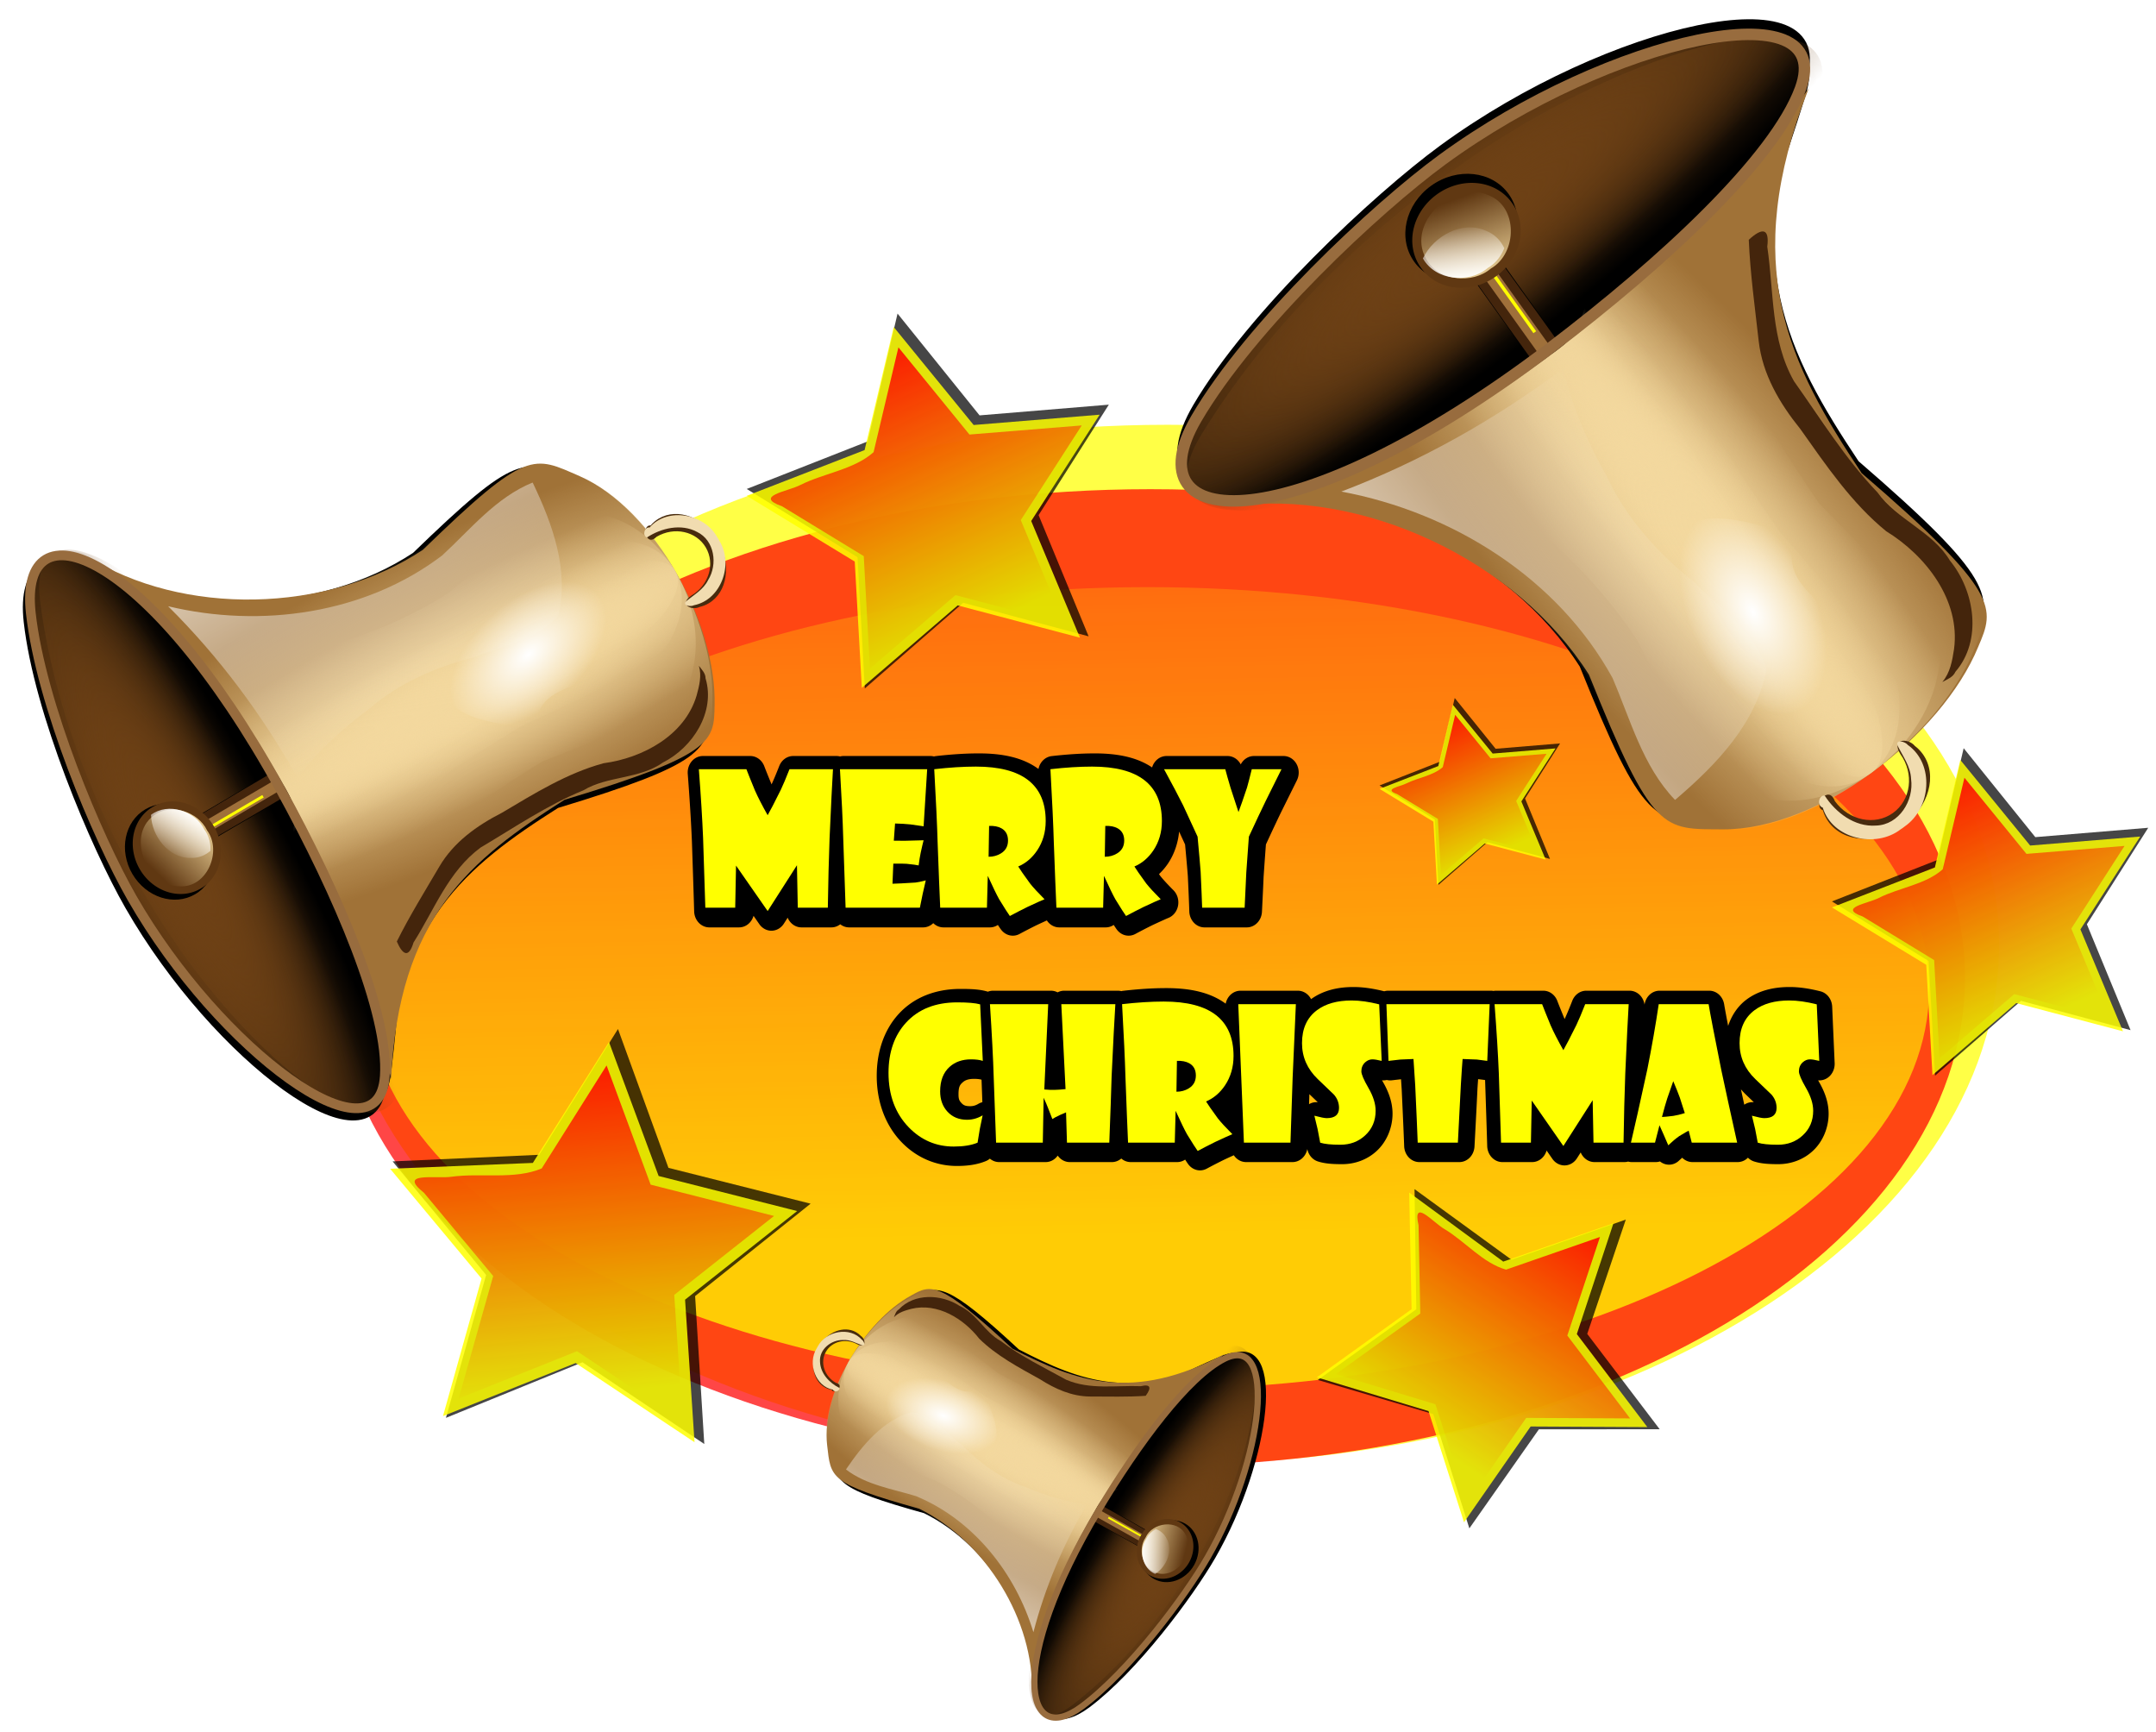 <?xml version="1.0" encoding="UTF-8" standalone="no"?>
<!-- Created with Inkscape (http://www.inkscape.org/) -->

<svg
   xmlns:dc="http://purl.org/dc/elements/1.1/"
   xmlns:cc="http://creativecommons.org/ns#"
   xmlns:rdf="http://www.w3.org/1999/02/22-rdf-syntax-ns#"
   xmlns:svg="http://www.w3.org/2000/svg"
   xmlns="http://www.w3.org/2000/svg"
   xmlns:xlink="http://www.w3.org/1999/xlink"
   version="1.1"
   width="840.285"
   height="675.021"
   id="svg21969">
  <defs
     id="defs21971">
    <linearGradient
       id="linearGradient23321">
      <stop
         id="stop23323"
         style="stop-color:#ff0000;stop-opacity:1"
         offset="0" />
      <stop
         id="stop23325"
         style="stop-color:#ff0000;stop-opacity:0"
         offset="1" />
    </linearGradient>
    <filter
       color-interpolation-filters="sRGB"
       id="filter21522">
      <feGaussianBlur
         id="feGaussianBlur21524"
         stdDeviation="28.23" />
    </filter>
    <filter
       color-interpolation-filters="sRGB"
       id="filter21514">
      <feGaussianBlur
         id="feGaussianBlur21516"
         stdDeviation="28.37" />
    </filter>
    <linearGradient
       x1="807.108"
       y1="3499.187"
       x2="779.853"
       y2="1511.111"
       id="linearGradient20996"
       xlink:href="#linearGradient20990"
       gradientUnits="userSpaceOnUse" />
    <linearGradient
       id="linearGradient20990">
      <stop
         id="stop20992"
         style="stop-color:#ffff00;stop-opacity:1"
         offset="0" />
      <stop
         id="stop20994"
         style="stop-color:#ffff00;stop-opacity:0"
         offset="1" />
    </linearGradient>
    <filter
       color-interpolation-filters="sRGB"
       id="filter21534">
      <feGaussianBlur
         id="feGaussianBlur21536"
         stdDeviation="30.029" />
    </filter>
    <filter
       color-interpolation-filters="sRGB"
       id="filter10111">
      <feGaussianBlur
         stdDeviation="3.848"
         id="feGaussianBlur10113" />
    </filter>
    <linearGradient
       id="linearGradient9700">
      <stop
         id="stop9702"
         style="stop-color:#f3d89e;stop-opacity:1"
         offset="0" />
      <stop
         id="stop9704"
         style="stop-color:#f3d89e;stop-opacity:0"
         offset="1" />
    </linearGradient>
    <linearGradient
       id="linearGradient21730">
      <stop
         id="stop21732"
         style="stop-color:#f3d89e;stop-opacity:1"
         offset="0" />
      <stop
         id="stop21734"
         style="stop-color:#f3d89e;stop-opacity:0"
         offset="1" />
    </linearGradient>
    <linearGradient
       id="linearGradient21737">
      <stop
         id="stop21739"
         style="stop-color:#f3d89e;stop-opacity:1"
         offset="0" />
      <stop
         id="stop21741"
         style="stop-color:#f3d89e;stop-opacity:0"
         offset="1" />
    </linearGradient>
    <linearGradient
       id="linearGradient21744">
      <stop
         id="stop21746"
         style="stop-color:#f3d89e;stop-opacity:1"
         offset="0" />
      <stop
         id="stop21748"
         style="stop-color:#f3d89e;stop-opacity:0"
         offset="1" />
    </linearGradient>
    <linearGradient
       id="linearGradient9722">
      <stop
         id="stop9724"
         style="stop-color:#6e4115;stop-opacity:1"
         offset="0" />
      <stop
         id="stop9726"
         style="stop-color:#6e4115;stop-opacity:0"
         offset="1" />
    </linearGradient>
    <linearGradient
       id="linearGradient21755">
      <stop
         id="stop21757"
         style="stop-color:#6e4115;stop-opacity:1"
         offset="0" />
      <stop
         id="stop21759"
         style="stop-color:#6e4115;stop-opacity:0"
         offset="1" />
    </linearGradient>
    <linearGradient
       id="linearGradient21762">
      <stop
         id="stop21764"
         style="stop-color:#6e4115;stop-opacity:1"
         offset="0" />
      <stop
         id="stop21766"
         style="stop-color:#6e4115;stop-opacity:0"
         offset="1" />
    </linearGradient>
    <linearGradient
       id="linearGradient9740">
      <stop
         id="stop9742"
         style="stop-color:#ffffff;stop-opacity:1"
         offset="0" />
      <stop
         id="stop9744"
         style="stop-color:#ffffff;stop-opacity:0"
         offset="1" />
    </linearGradient>
    <linearGradient
       id="linearGradient9766">
      <stop
         id="stop9768"
         style="stop-color:#ffffff;stop-opacity:1"
         offset="0" />
      <stop
         id="stop9770"
         style="stop-color:#ffffff;stop-opacity:0"
         offset="1" />
    </linearGradient>
    <filter
       x="-0.178"
       y="-0.055"
       width="1.357"
       height="1.11"
       color-interpolation-filters="sRGB"
       id="filter9832">
      <feGaussianBlur
         stdDeviation="3.787"
         id="feGaussianBlur9834" />
    </filter>
    <filter
       color-interpolation-filters="sRGB"
       id="filter10086">
      <feGaussianBlur
         stdDeviation="0.526"
         id="feGaussianBlur10088" />
    </filter>
    <filter
       x="-0.376"
       y="-0.026"
       width="1.752"
       height="1.051"
       color-interpolation-filters="sRGB"
       id="filter9854">
      <feGaussianBlur
         stdDeviation="0.734"
         id="feGaussianBlur9856" />
    </filter>
    <filter
       x="-0.777"
       y="-0.053"
       width="2.553"
       height="1.106"
       color-interpolation-filters="sRGB"
       id="filter9884">
      <feGaussianBlur
         stdDeviation="1.517"
         id="feGaussianBlur9886" />
    </filter>
    <linearGradient
       id="linearGradient9892">
      <stop
         id="stop9894"
         style="stop-color:#edd298;stop-opacity:1"
         offset="0" />
      <stop
         id="stop9896"
         style="stop-color:#edd298;stop-opacity:0"
         offset="1" />
    </linearGradient>
    <filter
       color-interpolation-filters="sRGB"
       id="filter9936">
      <feGaussianBlur
         stdDeviation="0.902"
         id="feGaussianBlur9938" />
    </filter>
    <linearGradient
       id="linearGradient9965">
      <stop
         id="stop9967"
         style="stop-color:#ffffff;stop-opacity:1"
         offset="0" />
      <stop
         id="stop9969"
         style="stop-color:#ffffff;stop-opacity:0"
         offset="1" />
    </linearGradient>
    <filter
       color-interpolation-filters="sRGB"
       id="filter10294">
      <feGaussianBlur
         stdDeviation="0.47"
         id="feGaussianBlur10296" />
    </filter>
    <filter
       color-interpolation-filters="sRGB"
       id="filter9219">
      <feGaussianBlur
         stdDeviation="3.074"
         id="feGaussianBlur9221" />
    </filter>
    <linearGradient
       x1="1152.079"
       y1="5958.673"
       x2="1183.899"
       y2="5972.815"
       id="linearGradient6815"
       xlink:href="#linearGradient6807"
       gradientUnits="userSpaceOnUse"
       gradientTransform="matrix(0.976,0,0,1,29.634,0)" />
    <linearGradient
       id="linearGradient6807">
      <stop
         id="stop6809"
         style="stop-color:#00ff00;stop-opacity:1"
         offset="0" />
      <stop
         id="stop6811"
         style="stop-color:#00ff00;stop-opacity:0"
         offset="1" />
    </linearGradient>
    <linearGradient
       x1="1275.318"
       y1="5881.396"
       x2="1263.196"
       y2="5931.904"
       id="linearGradient6837"
       xlink:href="#linearGradient6807"
       gradientUnits="userSpaceOnUse"
       gradientTransform="matrix(1,0,0,0.969,0,183.517)" />
    <linearGradient
       id="linearGradient21803">
      <stop
         id="stop21805"
         style="stop-color:#00ff00;stop-opacity:1"
         offset="0" />
      <stop
         id="stop21807"
         style="stop-color:#00ff00;stop-opacity:0"
         offset="1" />
    </linearGradient>
    <filter
       color-interpolation-filters="sRGB"
       id="filter6855">
      <feGaussianBlur
         stdDeviation="1.142"
         id="feGaussianBlur6857" />
    </filter>
    <filter
       color-interpolation-filters="sRGB"
       id="filter6865">
      <feGaussianBlur
         stdDeviation="0.646"
         id="feGaussianBlur6867" />
    </filter>
    <filter
       color-interpolation-filters="sRGB"
       id="filter6873">
      <feGaussianBlur
         stdDeviation="0.703"
         id="feGaussianBlur6875" />
    </filter>
    <linearGradient
       x1="1183.899"
       y1="5808.665"
       x2="1136.422"
       y2="5864.729"
       id="linearGradient6965"
       xlink:href="#linearGradient6959"
       gradientUnits="userSpaceOnUse"
       gradientTransform="matrix(0.97,0,0,0.946,32.953,315.934)" />
    <linearGradient
       id="linearGradient6959">
      <stop
         id="stop6961"
         style="stop-color:#ffffff;stop-opacity:1"
         offset="0" />
      <stop
         id="stop6963"
         style="stop-color:#ffffff;stop-opacity:0"
         offset="1" />
    </linearGradient>
    <filter
       color-interpolation-filters="sRGB"
       id="filter6983">
      <feGaussianBlur
         stdDeviation="0.408"
         id="feGaussianBlur6985" />
    </filter>
    <linearGradient
       x1="1143.571"
       y1="5945.934"
       x2="1190.714"
       y2="5981.648"
       id="linearGradient7007"
       xlink:href="#linearGradient7001"
       gradientUnits="userSpaceOnUse"
       gradientTransform="matrix(0.989,0,0,0.985,12.989,89.475)" />
    <linearGradient
       id="linearGradient7001">
      <stop
         id="stop7003"
         style="stop-color:#ffffff;stop-opacity:1"
         offset="0" />
      <stop
         id="stop7005"
         style="stop-color:#ffffff;stop-opacity:0"
         offset="1" />
    </linearGradient>
    <linearGradient
       x1="1267.143"
       y1="5879.505"
       x2="1262.143"
       y2="5936.648"
       id="linearGradient6994"
       xlink:href="#linearGradient6988"
       gradientUnits="userSpaceOnUse" />
    <linearGradient
       id="linearGradient6988">
      <stop
         id="stop6990"
         style="stop-color:#ffffff;stop-opacity:1"
         offset="0" />
      <stop
         id="stop6992"
         style="stop-color:#ffffff;stop-opacity:0"
         offset="1" />
    </linearGradient>
    <radialGradient
       cx="1242.243"
       cy="5821.816"
       r="24.749"
       fx="1242.243"
       fy="5821.816"
       id="radialGradient7014"
       xlink:href="#linearGradient6889"
       gradientUnits="userSpaceOnUse"
       gradientTransform="matrix(0.816,-0.122,0.147,0.979,-627.867,275.24)" />
    <linearGradient
       id="linearGradient6889">
      <stop
         id="stop6891"
         style="stop-color:#ff0000;stop-opacity:1"
         offset="0" />
      <stop
         id="stop6893"
         style="stop-color:#ff0000;stop-opacity:0"
         offset="1" />
    </linearGradient>
    <linearGradient
       x1="1249.559"
       y1="5739.975"
       x2="1236.932"
       y2="5762.198"
       id="linearGradient7016"
       xlink:href="#linearGradient6908"
       gradientUnits="userSpaceOnUse"
       gradientTransform="translate(2.02,66.67)" />
    <linearGradient
       id="linearGradient6908">
      <stop
         id="stop6910"
         style="stop-color:#ffffff;stop-opacity:1"
         offset="0" />
      <stop
         id="stop6912"
         style="stop-color:#ffffff;stop-opacity:0"
         offset="1" />
    </linearGradient>
    <radialGradient
       cx="1242.243"
       cy="5821.816"
       r="24.749"
       fx="1242.243"
       fy="5821.816"
       id="radialGradient7026"
       xlink:href="#linearGradient6889"
       gradientUnits="userSpaceOnUse"
       gradientTransform="matrix(0.816,-0.122,0.147,0.979,-627.867,275.24)" />
    <linearGradient
       id="linearGradient21838">
      <stop
         id="stop21840"
         style="stop-color:#ff0000;stop-opacity:1"
         offset="0" />
      <stop
         id="stop21842"
         style="stop-color:#ff0000;stop-opacity:0"
         offset="1" />
    </linearGradient>
    <linearGradient
       x1="1249.559"
       y1="5739.975"
       x2="1236.932"
       y2="5762.198"
       id="linearGradient7028"
       xlink:href="#linearGradient6908"
       gradientUnits="userSpaceOnUse"
       gradientTransform="translate(2.02,66.67)" />
    <linearGradient
       id="linearGradient21845">
      <stop
         id="stop21847"
         style="stop-color:#ffffff;stop-opacity:1"
         offset="0" />
      <stop
         id="stop21849"
         style="stop-color:#ffffff;stop-opacity:0"
         offset="1" />
    </linearGradient>
    <radialGradient
       cx="1242.243"
       cy="5821.816"
       r="24.749"
       fx="1242.243"
       fy="5821.816"
       id="radialGradient7038"
       xlink:href="#linearGradient6889"
       gradientUnits="userSpaceOnUse"
       gradientTransform="matrix(0.816,-0.122,0.147,0.979,-627.867,275.24)" />
    <linearGradient
       id="linearGradient21852">
      <stop
         id="stop21854"
         style="stop-color:#ff0000;stop-opacity:1"
         offset="0" />
      <stop
         id="stop21856"
         style="stop-color:#ff0000;stop-opacity:0"
         offset="1" />
    </linearGradient>
    <linearGradient
       x1="1249.559"
       y1="5739.975"
       x2="1236.932"
       y2="5762.198"
       id="linearGradient7040"
       xlink:href="#linearGradient6908"
       gradientUnits="userSpaceOnUse"
       gradientTransform="translate(2.02,66.67)" />
    <linearGradient
       id="linearGradient21859">
      <stop
         id="stop21861"
         style="stop-color:#ffffff;stop-opacity:1"
         offset="0" />
      <stop
         id="stop21863"
         style="stop-color:#ffffff;stop-opacity:0"
         offset="1" />
    </linearGradient>
    <radialGradient
       cx="-239.386"
       cy="-4051.718"
       r="123.438"
       fx="-239.386"
       fy="-4051.718"
       id="radialGradient22559"
       xlink:href="#linearGradient9700"
       gradientUnits="userSpaceOnUse"
       gradientTransform="matrix(0.498,-0.045,0.145,1.663,473.852,2677.256)" />
    <radialGradient
       cx="-239.386"
       cy="-4051.718"
       r="123.438"
       fx="-239.386"
       fy="-4051.718"
       id="radialGradient22561"
       xlink:href="#linearGradient9700"
       gradientUnits="userSpaceOnUse"
       gradientTransform="matrix(0.338,-0.045,0.098,1.663,243.527,2677.256)" />
    <radialGradient
       cx="-239.386"
       cy="-4051.718"
       r="123.438"
       fx="-239.386"
       fy="-4051.718"
       id="radialGradient22563"
       xlink:href="#linearGradient9700"
       gradientUnits="userSpaceOnUse"
       gradientTransform="matrix(0.206,-0.045,0.06,1.663,58.004,2677.256)" />
    <radialGradient
       cx="-239.386"
       cy="-4051.718"
       r="123.438"
       fx="-239.386"
       fy="-4051.718"
       id="radialGradient22565"
       xlink:href="#linearGradient9700"
       gradientUnits="userSpaceOnUse"
       gradientTransform="matrix(0.116,-0.045,0.034,1.663,-70.791,2677.256)" />
    <radialGradient
       cx="-230.539"
       cy="-3865.291"
       r="129.169"
       fx="-230.539"
       fy="-3865.291"
       id="radialGradient22567"
       xlink:href="#linearGradient9722"
       gradientUnits="userSpaceOnUse"
       gradientTransform="matrix(1.476,-0.073,0.016,0.33,173.27,-2651.299)" />
    <radialGradient
       cx="-230.539"
       cy="-3865.291"
       r="129.169"
       fx="-230.539"
       fy="-3865.291"
       id="radialGradient22569"
       xlink:href="#linearGradient9722"
       gradientUnits="userSpaceOnUse"
       gradientTransform="matrix(1.476,-0.077,0.016,0.348,173.27,-2583.166)" />
    <radialGradient
       cx="-235.623"
       cy="-3884.362"
       r="129.169"
       fx="-235.623"
       fy="-3884.362"
       id="radialGradient22571"
       xlink:href="#linearGradient9722"
       gradientUnits="userSpaceOnUse"
       gradientTransform="matrix(1.495,-0.068,0.016,0.311,176.966,-2727.435)" />
    <radialGradient
       cx="-234.375"
       cy="-4081.386"
       r="28.125"
       fx="-234.375"
       fy="-4081.386"
       id="radialGradient22573"
       xlink:href="#linearGradient9740"
       gradientUnits="userSpaceOnUse"
       gradientTransform="matrix(0.761,0.143,-0.246,1.305,-1059.667,1278.913)" />
    <linearGradient
       x1="-81.25"
       y1="-4049.2"
       x2="-232.812"
       y2="-4042.95"
       id="linearGradient22575"
       xlink:href="#linearGradient9766"
       gradientUnits="userSpaceOnUse" />
    <linearGradient
       x1="-199.219"
       y1="-3782.794"
       x2="-207.031"
       y2="-3754.669"
       id="linearGradient22577"
       xlink:href="#linearGradient9892"
       gradientUnits="userSpaceOnUse"
       gradientTransform="translate(-21.875,-125)" />
    <linearGradient
       x1="-196.094"
       y1="-3779.669"
       x2="-206.25"
       y2="-3762.482"
       id="linearGradient22579"
       xlink:href="#linearGradient9965"
       gradientUnits="userSpaceOnUse"
       gradientTransform="translate(-21.875,-125)" />
    <radialGradient
       cx="-239.386"
       cy="-4051.718"
       r="123.438"
       fx="-239.386"
       fy="-4051.718"
       id="radialGradient23277"
       xlink:href="#linearGradient9700"
       gradientUnits="userSpaceOnUse"
       gradientTransform="matrix(0.498,-0.045,0.145,1.663,473.852,2677.256)" />
    <radialGradient
       cx="-239.386"
       cy="-4051.718"
       r="123.438"
       fx="-239.386"
       fy="-4051.718"
       id="radialGradient23279"
       xlink:href="#linearGradient9700"
       gradientUnits="userSpaceOnUse"
       gradientTransform="matrix(0.338,-0.045,0.098,1.663,243.527,2677.256)" />
    <radialGradient
       cx="-239.386"
       cy="-4051.718"
       r="123.438"
       fx="-239.386"
       fy="-4051.718"
       id="radialGradient23281"
       xlink:href="#linearGradient9700"
       gradientUnits="userSpaceOnUse"
       gradientTransform="matrix(0.206,-0.045,0.06,1.663,58.004,2677.256)" />
    <radialGradient
       cx="-239.386"
       cy="-4051.718"
       r="123.438"
       fx="-239.386"
       fy="-4051.718"
       id="radialGradient23283"
       xlink:href="#linearGradient9700"
       gradientUnits="userSpaceOnUse"
       gradientTransform="matrix(0.116,-0.045,0.034,1.663,-70.791,2677.256)" />
    <radialGradient
       cx="-230.539"
       cy="-3865.291"
       r="129.169"
       fx="-230.539"
       fy="-3865.291"
       id="radialGradient23285"
       xlink:href="#linearGradient9722"
       gradientUnits="userSpaceOnUse"
       gradientTransform="matrix(1.476,-0.073,0.016,0.33,173.27,-2651.299)" />
    <radialGradient
       cx="-230.539"
       cy="-3865.291"
       r="129.169"
       fx="-230.539"
       fy="-3865.291"
       id="radialGradient23287"
       xlink:href="#linearGradient9722"
       gradientUnits="userSpaceOnUse"
       gradientTransform="matrix(1.476,-0.077,0.016,0.348,173.27,-2583.166)" />
    <radialGradient
       cx="-235.623"
       cy="-3884.362"
       r="129.169"
       fx="-235.623"
       fy="-3884.362"
       id="radialGradient23289"
       xlink:href="#linearGradient9722"
       gradientUnits="userSpaceOnUse"
       gradientTransform="matrix(1.495,-0.068,0.016,0.311,176.966,-2727.435)" />
    <radialGradient
       cx="-234.375"
       cy="-4081.386"
       r="28.125"
       fx="-234.375"
       fy="-4081.386"
       id="radialGradient23291"
       xlink:href="#linearGradient9740"
       gradientUnits="userSpaceOnUse"
       gradientTransform="matrix(0.761,0.143,-0.246,1.305,-1059.667,1278.913)" />
    <linearGradient
       x1="-81.25"
       y1="-4049.2"
       x2="-232.812"
       y2="-4042.95"
       id="linearGradient23293"
       xlink:href="#linearGradient9766"
       gradientUnits="userSpaceOnUse" />
    <linearGradient
       x1="-199.219"
       y1="-3782.794"
       x2="-207.031"
       y2="-3754.669"
       id="linearGradient23295"
       xlink:href="#linearGradient9892"
       gradientUnits="userSpaceOnUse"
       gradientTransform="translate(-21.875,-125)" />
    <linearGradient
       x1="-196.094"
       y1="-3779.669"
       x2="-206.25"
       y2="-3762.482"
       id="linearGradient23297"
       xlink:href="#linearGradient9965"
       gradientUnits="userSpaceOnUse"
       gradientTransform="translate(-21.875,-125)" />
    <filter
       color-interpolation-filters="sRGB"
       id="filter23343">
      <feGaussianBlur
         id="feGaussianBlur23345"
         stdDeviation="1.284" />
    </filter>
    <linearGradient
       x1="63.333"
       y1="341.927"
       x2="105"
       y2="433.594"
       id="linearGradient23360"
       xlink:href="#linearGradient23321"
       gradientUnits="userSpaceOnUse"
       gradientTransform="translate(-107.462,36.536)" />
    <linearGradient
       x1="63.333"
       y1="341.927"
       x2="105"
       y2="433.594"
       id="linearGradient23370"
       xlink:href="#linearGradient23321"
       gradientUnits="userSpaceOnUse"
       gradientTransform="translate(-107.462,36.536)" />
    <linearGradient
       x1="63.333"
       y1="341.927"
       x2="105"
       y2="433.594"
       id="linearGradient23380"
       xlink:href="#linearGradient23321"
       gradientUnits="userSpaceOnUse"
       gradientTransform="translate(-107.462,36.536)" />
    <linearGradient
       x1="63.333"
       y1="341.927"
       x2="105"
       y2="433.594"
       id="linearGradient23390"
       xlink:href="#linearGradient23321"
       gradientUnits="userSpaceOnUse"
       gradientTransform="translate(-107.462,36.536)" />
    <radialGradient
       cx="-239.386"
       cy="-4051.718"
       r="123.438"
       fx="-239.386"
       fy="-4051.718"
       id="radialGradient23464"
       xlink:href="#linearGradient9700"
       gradientUnits="userSpaceOnUse"
       gradientTransform="matrix(0.498,-0.045,0.145,1.663,473.852,2677.256)" />
    <radialGradient
       cx="-239.386"
       cy="-4051.718"
       r="123.438"
       fx="-239.386"
       fy="-4051.718"
       id="radialGradient23466"
       xlink:href="#linearGradient9700"
       gradientUnits="userSpaceOnUse"
       gradientTransform="matrix(0.338,-0.045,0.098,1.663,243.527,2677.256)" />
    <radialGradient
       cx="-239.386"
       cy="-4051.718"
       r="123.438"
       fx="-239.386"
       fy="-4051.718"
       id="radialGradient23468"
       xlink:href="#linearGradient9700"
       gradientUnits="userSpaceOnUse"
       gradientTransform="matrix(0.206,-0.045,0.06,1.663,58.004,2677.256)" />
    <radialGradient
       cx="-239.386"
       cy="-4051.718"
       r="123.438"
       fx="-239.386"
       fy="-4051.718"
       id="radialGradient23470"
       xlink:href="#linearGradient9700"
       gradientUnits="userSpaceOnUse"
       gradientTransform="matrix(0.116,-0.045,0.034,1.663,-70.791,2677.256)" />
    <radialGradient
       cx="-230.539"
       cy="-3865.291"
       r="129.169"
       fx="-230.539"
       fy="-3865.291"
       id="radialGradient23472"
       xlink:href="#linearGradient9722"
       gradientUnits="userSpaceOnUse"
       gradientTransform="matrix(1.476,-0.073,0.016,0.33,173.27,-2651.299)" />
    <radialGradient
       cx="-230.539"
       cy="-3865.291"
       r="129.169"
       fx="-230.539"
       fy="-3865.291"
       id="radialGradient23474"
       xlink:href="#linearGradient9722"
       gradientUnits="userSpaceOnUse"
       gradientTransform="matrix(1.476,-0.077,0.016,0.348,173.27,-2583.166)" />
    <radialGradient
       cx="-235.623"
       cy="-3884.362"
       r="129.169"
       fx="-235.623"
       fy="-3884.362"
       id="radialGradient23476"
       xlink:href="#linearGradient9722"
       gradientUnits="userSpaceOnUse"
       gradientTransform="matrix(1.495,-0.068,0.016,0.311,176.966,-2727.435)" />
    <radialGradient
       cx="-234.375"
       cy="-4081.386"
       r="28.125"
       fx="-234.375"
       fy="-4081.386"
       id="radialGradient23478"
       xlink:href="#linearGradient9740"
       gradientUnits="userSpaceOnUse"
       gradientTransform="matrix(0.761,0.143,-0.246,1.305,-1059.667,1278.913)" />
    <linearGradient
       x1="-81.25"
       y1="-4049.2"
       x2="-232.812"
       y2="-4042.95"
       id="linearGradient23480"
       xlink:href="#linearGradient9766"
       gradientUnits="userSpaceOnUse" />
    <linearGradient
       x1="-199.219"
       y1="-3782.794"
       x2="-207.031"
       y2="-3754.669"
       id="linearGradient23482"
       xlink:href="#linearGradient9892"
       gradientUnits="userSpaceOnUse"
       gradientTransform="translate(-21.875,-125)" />
    <linearGradient
       x1="-196.094"
       y1="-3779.669"
       x2="-206.25"
       y2="-3762.482"
       id="linearGradient23484"
       xlink:href="#linearGradient9965"
       gradientUnits="userSpaceOnUse"
       gradientTransform="translate(-21.875,-125)" />
    <linearGradient
       x1="63.333"
       y1="341.927"
       x2="105"
       y2="433.594"
       id="linearGradient23486"
       xlink:href="#linearGradient23321"
       gradientUnits="userSpaceOnUse"
       gradientTransform="translate(-107.462,36.536)" />
  </defs>
  <g
     transform="translate(-41.812,113.259)"
     id="layer1">
    <g
       id="g23488">
      <path
         d="m 2946.667,2966.667 c 0,482.329 -967.065,873.333 -2160,873.333 -1192.935,0 -2160,-391.005 -2160,-873.333 0,-482.329 967.065,-873.333 2160,-873.333 1192.935,0 2160,391.005 2160,873.333 z"
         transform="matrix(0.15,0,0,0.232,378.933,-433.387)"
         id="path20984"
         style="opacity:0.85;fill:#ffff00;fill-opacity:1;stroke:none;filter:url(#filter21522)" />
      <path
         d="m 2946.667,2966.667 c 0,482.329 -967.065,873.333 -2160,873.333 -1192.935,0 -2160,-391.005 -2160,-873.333 0,-482.329 967.065,-873.333 2160,-873.333 1192.935,0 2160,391.005 2160,873.333 z"
         transform="matrix(0.147,0,0,0.218,374.481,-378.984)"
         id="path20986"
         style="opacity:0.85;fill:#ff0000;fill-opacity:1;stroke:none;filter:url(#filter21514)" />
      <path
         d="m 2946.667,2966.667 c 0,482.329 -967.065,873.333 -2160,873.333 -1192.935,0 -2160,-391.005 -2160,-873.333 0,-482.329 967.065,-873.333 2160,-873.333 1192.935,0 2160,391.005 2160,873.333 z"
         transform="matrix(0.141,0,0,0.179,378.216,-259.169)"
         id="path20988"
         style="opacity:0.85;fill:url(#linearGradient20996);fill-opacity:1;stroke:none;filter:url(#filter21534)" />
      <g
         transform="matrix(-0.488,-0.831,-0.831,0.488,-3575.741,1666.329)"
         id="g5801">
        <g
           transform="translate(-411.006,-141.421)"
           id="g5803">
          <path
             d="m -229.258,-3966.052 c 111.204,-3.022 153.973,32.38 112.523,50.937 -33.839,15.15 -92.187,22.788 -120.175,23.072 -71.187,0.72 -144.425,-30.879 -113.857,-51.679 21.061,-14.331 72.802,-21.006 121.508,-22.33 z m -57.342,-168.543 c 27.701,-17.569 80.059,-19.286 106.512,0 16.506,12.121 20.357,12.388 6.45,69.856 -2.511,46.55 25.756,97.355 65.826,118.381 -73.62,-30.991 -155.068,-27.465 -242.188,1.063 54.345,-35.692 59.798,-72.448 61.311,-117.711 -14.751,-61.204 -10.085,-64.115 2.089,-71.59 z"
             transform="matrix(0.997,0,0,0.992,-3.722,-29.522)"
             id="path5805"
             style="fill:#000000;stroke:#000000;stroke-width:3.931;stroke-miterlimit:4;stroke-opacity:1;stroke-dasharray:none;filter:url(#filter10111)" />
          <path
             d="m -230.039,-3975.43 c 111.147,5.052 153.009,41.352 114.41,58.87 -46.83,21.254 -93.52,24.522 -121.508,24.838 -71.187,0.803 -148.696,-29.761 -114.41,-55.745 42.457,-32.176 44.677,-31.455 121.508,-27.963 z"
             id="path5807"
             style="fill:#000000;fill-opacity:1;stroke:none" />
          <path
             d="m -289.893,-4135.376 c 27.969,-17.569 80.834,-19.286 107.543,0 16.666,12.121 20.554,12.388 6.513,69.856 -2.535,46.55 26.005,97.355 66.463,118.381 -74.332,-30.991 -156.569,-27.465 -244.531,1.063 54.871,-35.692 60.377,-72.448 61.904,-117.711 -14.894,-61.204 -10.183,-64.115 2.109,-71.59 z"
             id="path5809"
             style="fill:#a07237;fill-opacity:1;stroke:none" />
          <path
             d="m -288.163,-4135.376 c 27.701,-17.569 80.059,-19.286 106.512,0 16.506,12.121 20.357,12.388 6.45,69.856 -2.511,46.55 25.756,97.355 65.826,118.381 -73.62,-30.991 -155.068,-27.465 -242.188,1.063 54.345,-35.692 59.798,-72.448 61.311,-117.711 -14.751,-61.204 -10.085,-64.115 2.089,-71.59 z"
             id="path5811"
             style="fill:url(#radialGradient22559);fill-opacity:1;stroke:none" />
          <path
             d="m -272.677,-4135.376 c 18.765,-17.569 54.234,-19.286 72.153,0 11.181,12.121 13.79,12.388 4.37,69.856 -1.701,46.55 17.448,97.355 44.591,118.381 -49.871,-30.991 -105.046,-27.465 -164.062,1.063 36.815,-35.692 40.509,-72.448 41.533,-117.711 -9.993,-61.204 -6.832,-64.115 1.415,-71.59 z"
             id="path5813"
             style="fill:url(#radialGradient22561);fill-opacity:1;stroke:none" />
          <path
             d="m -256.634,-4135.376 c 11.438,-17.569 33.057,-19.286 43.979,0 6.815,12.121 8.406,12.388 2.663,69.856 -1.037,46.55 10.635,97.355 27.18,118.381 -30.398,-30.991 -64.028,-27.465 -100,1.063 22.439,-35.692 24.691,-72.448 25.315,-117.711 -6.091,-61.204 -4.164,-64.115 0.863,-71.59 z"
             id="path5815"
             style="fill:url(#radialGradient22563);fill-opacity:1;stroke:none" />
          <path
             d="m -247.775,-4135.376 c 6.434,-17.569 18.594,-19.286 24.738,0 3.834,12.121 4.728,12.388 1.498,69.856 -0.583,46.55 5.982,97.355 15.289,118.381 -17.099,-30.991 -36.016,-27.465 -56.25,1.063 12.622,-35.692 13.889,-72.448 14.24,-117.711 -3.426,-61.204 -2.342,-64.115 0.485,-71.59 z"
             id="path5817"
             style="fill:url(#radialGradient22565);fill-opacity:1;stroke:none" />
          <path
             d="m -230.039,-3975.43 c 111.147,5.052 153.009,41.352 114.41,58.87 -46.83,21.254 -93.52,24.522 -121.508,24.838 -71.187,0.803 -148.696,-29.761 -114.41,-55.745 42.457,-32.176 44.677,-31.455 121.508,-27.963 z"
             id="path5819"
             style="fill:url(#radialGradient22567);fill-opacity:1;stroke:none" />
          <path
             d="m -230.039,-3980.027 c 111.147,5.33 153.009,43.623 114.41,62.104 -46.83,22.422 -93.52,25.869 -121.508,26.202 -71.187,0.847 -148.696,-31.396 -114.41,-58.807 42.457,-33.944 44.677,-33.183 121.508,-29.499 z"
             id="path5821"
             style="fill:url(#radialGradient22569);fill-opacity:1;stroke:none" />
          <path
             d="m -231.503,-3976.962 c 112.569,4.768 154.966,39.022 115.873,55.553 -47.429,20.057 -94.717,23.141 -123.063,23.439 -72.098,0.757 -150.598,-28.084 -115.873,-52.605 43,-30.364 45.249,-29.683 123.063,-26.388 z"
             id="path5823"
             style="fill:url(#radialGradient22571);fill-opacity:1;stroke:none" />
          <path
             d="m -246.212,-4119.751 c 6.434,-4.808 18.594,-5.277 24.738,0 3.834,3.317 14.103,6.515 10.873,22.241 -0.583,12.738 -3.393,23.515 5.914,29.269 -23.349,35.269 -34.453,29.984 -56.25,0.291 12.622,-9.767 6.076,-18.262 6.427,-30.648 -3.426,-16.748 5.47,-19.107 8.298,-21.153 z"
             id="path5825"
             style="fill:url(#radialGradient22573);fill-opacity:1;stroke:none" />
          <path
             d="m -175.406,-4117.562 c -18.028,1.568 -37.354,5.1 -50.938,18.094 -4.651,12.448 0.848,25.714 2.625,38.25 4.365,15.206 6.341,31.284 3.445,46.989 -1.481,13.342 -4.185,26.756 -9.538,39.105 29.117,-0.638 58.35,2.545 86.469,9.969 -26.686,-27.797 -43.039,-67.05 -38.406,-105.938 3.3,-15.292 9.208,-30.571 6.906,-46.5 l -0.562,0.031 z"
             id="path5827"
             style="fill:url(#linearGradient22575);fill-opacity:1;stroke:none" />
          <path
             d="m -278.531,-4137.812 c -13.781,3.361 -21.489,18.587 -20.625,32.062 -0.986,11.689 6.654,21.945 6.594,33.469 2.254,15.605 1.149,31.752 1.094,47.563 -1.686,16.183 -12.217,28.865 -19.375,42.844 -4.417,4.764 -2.371,6.375 3.772,5.615 6.246,-9.548 11.802,-20.113 17.385,-30.115 5.633,-10.063 6.63,-21.545 5.979,-32.906 0.069,-15.349 0.471,-30.825 -3.541,-45.562 -6.192,-14.694 -6.976,-34.022 4.562,-46.344 2.834,-2.904 5.779,-5.843 9.875,-6.875 -1.959,-0.191 -3.893,-0.825 -5.719,0.25 z"
             id="path5829"
             style="fill:#44250c;fill-opacity:1;stroke:none;filter:url(#filter9832)" />
          <g
             transform="matrix(1.04,0,0,1.034,9.094,136.332)"
             id="g5831"
             style="filter:url(#filter10086)">
            <g
               transform="matrix(1,0,0,0.667,-0.781,-1320.295)"
               id="g5833" />
            <g
               transform="translate(-0.781,-25.781)"
               id="g5835">
              <path
                 d="m -228.906,-3906.344 c -2.708,-0.05 -5.332,0.824 -7.594,2.281 -0.536,2.859 -0.105,5.835 1.656,8.5 4.376,7.64 15.603,8.999 23.062,4.875 0.952,-8.667 -7.738,-16.319 -16.156,-15.594 -0.326,-0.032 -0.645,-0.056 -0.969,-0.062 z"
                 id="path5837"
                 style="fill:#000000;fill-opacity:1;stroke:none" />
              <path
                 d="m -228.719,-3907.062 c -10.416,-1.039 -19.955,11.77 -13.938,20.875 6.518,11.381 28.263,8.832 30.062,-5.031 1.151,-8.77 -7.625,-16.576 -16.125,-15.844 z"
                 id="path5839"
                 style="fill:#000000;fill-opacity:1;stroke:none" />
              <path
                 d="m -209.375,-3892.95 c 0,9.492 -8.57,17.188 -19.141,17.188 -10.571,0 -19.141,-7.695 -19.141,-17.188 0,-9.492 8.57,-17.188 19.141,-17.188 10.571,0 19.141,7.695 19.141,17.188 z"
                 id="path5841"
                 style="fill:#000000;fill-opacity:1;stroke:none" />
              <path
                 d="m -228.906,-3935.294 1.146,0 0,31.984 -1.146,0 z"
                 id="path5843"
                 style="fill:#000000;fill-opacity:1;stroke:none" />
              <path
                 d="m -229.688,-3942.741 4.688,0 0,45.884 -4.688,0 z"
                 id="path5845"
                 style="fill:#000000;fill-opacity:1;stroke:none" />
              <path
                 d="m -232.812,-3942.741 10.938,0 0,45.884 -10.938,0 z"
                 id="path5847"
                 style="fill:#000000;fill-opacity:1;stroke:none" />
            </g>
          </g>
          <g
             id="g5849">
            <g
               transform="matrix(1,0,0,0.667,-0.781,-1320.295)"
               id="g5851">
              <path
                 d="m -232.812,-3967.95 10.938,0 0,68.75 -10.938,0 z"
                 id="rect5853"
                 style="fill:#44250c;fill-opacity:1;stroke:none" />
              <path
                 d="m -229.688,-3967.95 4.688,0 0,68.75 -4.688,0 z"
                 id="rect5855"
                 style="fill:#9f703a;fill-opacity:1;stroke:none;filter:url(#filter9854)" />
              <path
                 d="m -207.812,-3842.95 4.688,0 0,68.75 -4.688,0 z"
                 transform="matrix(0.244,0,0,0.697,-178.103,-1278.051)"
                 id="rect5857"
                 style="fill:#ffff00;fill-opacity:1;stroke:none;filter:url(#filter9884)" />
            </g>
            <g
               transform="translate(-0.781,-25.781)"
               id="g5859">
              <path
                 d="m -187.5,-3767.95 a 19.141,17.188 0 1 1 -38.281,0 19.141,17.188 0 1 1 38.281,0 z"
                 transform="translate(-21.875,-125)"
                 id="path5861"
                 style="fill:#603812;fill-opacity:1;stroke:none" />
              <path
                 d="m -228.719,-3907.062 c -10.416,-1.039 -19.955,11.77 -13.938,20.875 6.518,11.381 28.263,8.832 30.062,-5.031 1.151,-8.77 -7.625,-16.576 -16.125,-15.844 z"
                 id="path5863"
                 style="fill:url(#linearGradient22577);fill-opacity:1;stroke:none;filter:url(#filter9936)" />
              <path
                 d="m -228.906,-3906.344 c -2.708,-0.05 -5.332,0.824 -7.594,2.281 -0.536,2.859 -0.105,5.835 1.656,8.5 4.376,7.64 15.603,8.999 23.062,4.875 0.952,-8.667 -7.738,-16.319 -16.156,-15.594 -0.326,-0.032 -0.645,-0.056 -0.969,-0.062 z"
                 id="path5865"
                 style="fill:url(#linearGradient22579);fill-opacity:1;stroke:none" />
            </g>
          </g>
          <path
             d="m -230.039,-3966.834 c 111.204,-3.022 153.973,32.38 112.523,50.937 -33.839,15.15 -92.187,22.788 -120.175,23.072 -71.187,0.72 -144.425,-30.879 -113.857,-51.679 21.061,-14.331 72.802,-21.006 121.508,-22.33 z"
             id="path5867"
             style="fill:none;stroke:#986c3e;stroke-width:3.931;stroke-miterlimit:4;stroke-opacity:1;stroke-dasharray:none" />
        </g>
        <path
           d="m -644.118,-4311.71 c -10.983,0 -19.906,7.183 -19.906,16.031 0,1.334 0.204,2.629 0.587,3.867 0.225,3.572 5.197,6.996 5.663,0.633 0,-8.255 6.185,-14.938 13.812,-14.938 7.627,0 13.812,6.683 13.812,14.938 -1.623,6.051 7.376,2.982 5.17,-0.191 0.479,-1.369 0.736,-2.814 0.736,-4.309 0,-8.848 -8.892,-16.031 -19.875,-16.031 z"
           id="path5869"
           style="fill:#482b0e;fill-opacity:1;stroke:none" />
        <path
           d="m -644.541,-4312.208 c -10.933,-0.214 -20.851,11.351 -17.125,22.094 -0.008,1.307 2.161,4.192 2.969,1.906 0.681,-4.09 0.516,-8.435 2.906,-12.062 3.44,-6.569 12.47,-10.402 19.062,-5.969 6.268,3.818 8.661,11.703 8.312,18.594 1.584,1.371 4.269,-1.302 2.938,-2.969 3.573,-10.668 -6.579,-22.025 -17.406,-21.594 -0.553,-0.044 -1.104,-0.033 -1.656,0 z"
           id="path5871"
           style="fill:#f1dcb0;fill-opacity:1;stroke:none;filter:url(#filter10294)" />
      </g>
      <g
         transform="translate(-16.667,20)"
         id="g23299">
        <path
           d="m 440.027,160.319 c -5.131,5e-5 -10.725,0.356 -16.803,1.054 a 5.91,6.434 0 0 0 -0.741,0.146 5.91,6.434 0 0 0 -1.38,-0.181 l -33.881,0 a 5.91,6.434 0 0 0 -1.344,0.177 5.91,6.434 0 0 0 -1.366,-0.177 l -16.894,0 a 5.91,6.434 0 0 0 -5.434,3.91 c -1.245,3.178 -2.249,5.543 -2.995,7.147 -1.257,-3.071 -2.319,-5.698 -2.836,-7.068 a 5.91,6.434 0 0 0 -5.466,-3.988 l -18.472,0 a 5.91,6.434 0 0 0 -5.889,6.966 c 0.789,10.403 1.329,19.229 1.626,26.451 0.43,12.747 0.721,21.801 0.871,27.128 a 5.91,6.434 0 0 0 5.907,6.238 l 11.604,0 a 5.91,6.434 0 0 0 5.632,-4.511 l 2.258,3.253 a 5.91,6.434 0 0 0 9.567,-0.208 l 1.474,-2.313 a 5.91,6.434 0 0 0 5.379,3.78 l 11.669,0 a 5.91,6.434 0 0 0 3.447,-1.215 5.91,6.434 0 0 0 3.45,1.215 l 28.856,0 a 5.91,6.434 0 0 0 3.945,-1.656 5.91,6.434 0 0 0 3.952,1.656 l 18.151,0 a 5.91,6.434 0 0 0 3.078,-0.952 c 0.443,0.677 0.85,1.285 1.218,1.782 a 5.91,6.434 0 0 0 7.226,1.731 c 2.059,-1.11 4.261,-2.248 6.604,-3.41 0.009,-0.004 0.017,-0.008 0.025,-0.012 1.612,-0.756 2.976,-1.381 4.021,-1.853 a 5.91,6.434 0 0 0 4.812,2.714 l 18.151,0 a 5.91,6.434 0 0 0 3.089,-0.96 c 0.419,0.638 0.858,1.318 1.207,1.79 a 5.91,6.434 0 0 0 7.226,1.731 c 2.062,-1.111 4.26,-2.249 6.601,-3.41 0.009,-0.004 0.017,-0.008 0.025,-0.012 3.333,-1.563 5.613,-2.579 6.236,-2.824 a 5.91,6.434 0 0 0 1.998,-10.777 c -2.399,-2.411 -4.135,-4.322 -5.101,-5.534 -0.22,-0.303 -0.337,-0.478 -0.542,-0.763 1.304,-1.233 2.494,-2.621 3.53,-4.157 a 5.91,6.434 0 0 0 0.018,-0.032 c 2.421,-3.634 3.865,-7.909 4.296,-12.394 0.778,1.69 1.819,3.929 2.327,5.058 0.53,5.772 0.923,10.246 1.073,12.331 0.297,6.306 0.488,10.929 0.571,13.727 a 5.91,6.434 0 0 0 5.907,6.226 l 16.507,0 a 5.91,6.434 0 0 0 5.9,-6.081 c 0.297,-5.872 0.508,-10.357 0.639,-13.601 0.002,-0.031 0.002,-0.04 0.004,-0.071 0.369,-5.43 0.661,-9.42 0.903,-12.571 2.485,-5.377 4.523,-9.715 6.005,-12.752 l 0.018,-0.035 6.044,-12.181 a 5.91,6.434 0 0 0 -5.199,-9.491 l -11.543,0 a 5.91,6.434 0 0 0 -5.141,3.28 5.91,6.434 0 0 0 -5.141,-3.28 l -23.794,0 a 5.91,6.434 0 0 0 -5.611,4.452 c -5.847,-3.94 -13.349,-5.471 -22.338,-5.471 -5.131,5e-5 -10.728,0.356 -16.807,1.054 a 5.91,6.434 0 0 0 -5.141,5.019 c -5.963,-4.386 -13.756,-6.073 -23.187,-6.073 z m 145.954,91.039 c -6.29,5e-5 -11.943,1.406 -16.525,4.72 a 5.91,6.434 0 0 0 -5.141,-3.28 l -22.374,0 a 5.91,6.434 0 0 0 -5.762,5.05 c -5.963,-4.385 -13.757,-6.069 -23.187,-6.069 -5.131,7e-5 -10.725,0.356 -16.803,1.054 a 5.91,6.434 0 0 0 -0.679,0.13 5.91,6.434 0 0 0 -1.311,-0.165 l -20.987,0 a 5.91,6.434 0 0 0 -2.543,0.641 5.91,6.434 0 0 0 -2.551,-0.641 l -22.631,0 a 5.91,6.434 0 0 0 -1.987,0.385 5.91,6.434 0 0 0 -0.336,-0.106 c -2.863,-0.807 -6.037,-0.979 -10.347,-0.979 -9.615,6e-5 -18.117,3.205 -24.155,9.837 -5.639,6.197 -8.483,14.686 -8.483,24.044 0,10.11 3.317,19.246 9.704,25.857 a 5.91,6.434 0 0 0 0.011,0.012 c 5.842,6.021 13.399,9.239 21.536,9.239 4.246,0 8.002,-0.532 11.37,-1.939 a 5.91,6.434 0 0 0 1.478,-0.909 5.91,6.434 0 0 0 3.595,1.337 l 18.151,0 a 5.91,6.434 0 0 0 4.689,-2.529 5.91,6.434 0 0 0 4.689,2.529 l 16.442,0 a 5.91,6.434 0 0 0 3.645,-1.381 5.91,6.434 0 0 0 3.642,1.381 l 18.151,0 a 5.91,6.434 0 0 0 3.093,-0.964 c 0.419,0.638 0.853,1.321 1.203,1.794 a 5.91,6.434 0 0 0 7.226,1.731 c 2.055,-1.107 4.257,-2.242 6.604,-3.406 0.009,-0.004 0.017,-0.008 0.025,-0.012 1.571,-0.737 2.885,-1.338 3.92,-1.805 a 5.91,6.434 0 0 0 4.783,2.663 l 18.086,0 a 5.91,6.434 0 0 0 5.77,-5.086 5.91,6.434 0 0 0 4.101,4.822 c 2.747,0.882 5.669,1.074 9.473,1.074 4.955,0 9.76,-1.723 13.447,-5.129 0.003,-0.002 0.005,-0.005 0.007,-0.008 0.005,-0.004 0.01,-0.008 0.015,-0.012 3.876,-3.567 6.178,-8.99 6.178,-14.522 -6e-5,-4.298 -1.439,-8.375 -3.681,-12.264 -0.161,-0.279 -0.266,-0.487 -0.408,-0.743 a 5.91,6.434 0 0 0 1.839,-0.134 5.91,6.434 0 0 0 1.955,0.134 l 3.602,-0.413 c 0.084,1.302 0.175,2.56 0.257,3.886 0.472,10.121 0.798,17.541 0.968,22.215 a 5.91,6.434 0 0 0 5.903,6.179 l 15.604,0 a 5.91,6.434 0 0 0 5.9,-6.057 c 0.538,-9.931 0.925,-17.46 1.163,-22.62 0.119,-1.951 0.153,-2.236 0.246,-3.646 1.204,0.142 2.135,0.264 2.72,0.354 0.394,11.732 0.685,20.678 0.827,25.731 a 5.91,6.434 0 0 0 5.907,6.238 l 11.604,0 a 5.91,6.434 0 0 0 5.632,-4.508 l 2.258,3.253 a 5.91,6.434 0 0 0 9.567,-0.208 l 1.47,-2.305 a 5.91,6.434 0 0 0 5.379,3.768 l 11.673,0 a 5.91,6.434 0 0 0 1.431,-0.201 5.91,6.434 0 0 0 1.438,0.201 l 9.35,0 a 5.91,6.434 0 0 0 1.629,-0.256 5.91,6.434 0 0 0 7.417,-0.319 c 0.447,-0.426 0.84,-0.763 1.246,-1.121 a 5.91,6.434 0 0 0 3.989,1.695 l 17.634,0 a 5.91,6.434 0 0 0 3.996,-1.707 5.91,6.434 0 0 0 2.327,1.444 c 2.747,0.882 5.669,1.074 9.473,1.074 4.955,0 9.76,-1.723 13.447,-5.129 0.003,-0.002 0.005,-0.005 0.007,-0.008 0.005,-0.004 0.01,-0.008 0.015,-0.012 3.876,-3.567 6.178,-8.99 6.178,-14.522 -6e-5,-4.298 -1.439,-8.375 -3.681,-12.264 -0.161,-0.279 -0.266,-0.487 -0.408,-0.743 a 5.91,6.434 0 0 0 6.434,-6.706 l -0.968,-22.007 a 5.91,6.434 0 0 0 -4.559,-5.959 c -4.295,-1.093 -8.291,-1.679 -12.045,-1.679 -6.425,6e-5 -12.191,1.454 -16.825,4.924 a 5.91,6.434 0 0 0 -0.004,0.004 c -3.331,2.498 -5.755,6.108 -7.11,10.226 -0.738,-3.858 -1.29,-6.821 -1.55,-8.409 a 5.91,6.434 0 0 0 -5.817,-5.306 l -19.376,0 a 5.91,6.434 0 0 0 -5.835,5.412 c -10e-4,0.007 -0.003,0.013 -0.004,0.02 a 5.91,6.434 0 0 0 -5.831,-5.432 l -16.894,0 a 5.91,6.434 0 0 0 -5.434,3.91 c -1.245,3.178 -2.249,5.543 -2.995,7.147 -1.257,-3.072 -2.319,-5.698 -2.836,-7.068 a 5.91,6.434 0 0 0 -5.466,-3.988 l -18.472,0 a 5.91,6.434 0 0 0 -0.95,0.094 5.91,6.434 0 0 0 -0.954,-0.094 l -40.102,0 a 5.91,6.434 0 0 0 -1.525,0.224 c -4.271,-1.082 -8.248,-1.664 -11.984,-1.664 z m -147.815,35.789 c 1.457,4e-5 2.444,0.191 2.8,0.311 a 5.91,6.434 0 0 0 0.058,0.016 c 0.001,0.023 0.003,0.052 0.004,0.075 a 5.91,6.434 0 0 0 0.004,0.055 l 0.314,8.641 a 5.91,6.434 0 0 0 -1.55,0.629 c -1.102,0.661 -2.054,0.92 -3.208,0.92 -1.913,1e-5 -2.618,-0.398 -3.407,-1.247 -0.833,-0.897 -1.131,-1.538 -1.131,-3.375 -10e-6,-2.77 0.485,-3.635 1.514,-4.567 a 5.91,6.434 0 0 0 0.022,-0.02 c 0.962,-0.88 2.178,-1.44 4.581,-1.44 z m 298.834,4.075 c 0.585,0.691 1.208,1.354 1.864,1.986 0.003,0.003 0.008,0.005 0.011,0.008 1.052,1.017 2.105,2.024 3.158,3.036 a 5.91,6.434 0 0 0 -3.732,0.968 c -0.484,-2.217 -0.877,-4.038 -1.301,-5.998 z m -168.202,1.876 c 0.036,0.035 0.068,0.075 0.105,0.11 0.003,0.003 0.008,0.005 0.011,0.008 1.052,1.017 2.105,2.024 3.158,3.036 a 5.91,6.434 0 0 0 -3.403,0.763 c 0.041,-1.202 0.091,-2.824 0.13,-3.918 z"
           id="path21572"
           style="font-size:571.097px;font-style:normal;font-variant:normal;font-weight:normal;font-stretch:normal;line-height:125%;letter-spacing:0px;word-spacing:0px;fill:#000000;fill-opacity:1;stroke:none;font-family:Showcard Gothic;-inkscape-font-specification:Showcard Gothic" />
        <g
           transform="matrix(0.116,0,0,0.126,317.631,-129.586)"
           id="text21544"
           style="font-size:571.097px;font-style:normal;font-variant:normal;font-weight:normal;font-stretch:normal;line-height:125%;letter-spacing:0px;word-spacing:0px;fill:#ffff00;fill-opacity:1;stroke:none;font-family:Showcard Gothic;-inkscape-font-specification:Showcard Gothic">
          <path
             d="m 564.605,2349.763 c -2.603,39.04 -6.414,110.241 -11.433,213.604 -2.603,63.579 -4.555,135.152 -5.856,214.719 l -100.946,0 -2.789,-131.341 -98.436,141.659 -106.244,-140.543 -2.789,130.226 -100.388,0 c -1.301,-42.572 -3.811,-114.517 -7.529,-215.834 -2.603,-58.374 -7.343,-129.203 -14.222,-212.488 l 159.784,0 c 5.577,13.571 15.151,35.508 28.722,65.81 10.41,21.565 24.632,47.034 42.665,76.407 7.994,-12.641 22.68,-38.761 44.059,-78.359 7.622,-14.686 17.382,-35.972 29.28,-63.858 z"
             id="path21675" />
          <path
             d="m 881.107,2349.763 -11.991,176.516 c -6.879,-1.115 -21.751,-3.067 -44.617,-5.856 -15.616,-1.487 -32.719,-2.417 -51.31,-2.789 l -4.183,53.261 c 20.449,0.558 53.819,0.093 100.109,-1.394 -2.045,6.879 -5.299,19.706 -9.76,38.482 -2.603,11.34 -4.927,24.447 -6.971,39.319 -5.391,-1.301 -18.87,-2.974 -40.434,-5.019 -10.039,-0.557 -24.911,-0.743 -44.617,-0.558 l -2.789,62.185 c 13.943,-0.186 39.597,-1.394 76.964,-3.625 7.064,-0.558 18.683,-2.788 34.857,-6.693 -1.488,5.763 -4.927,19.613 -10.318,41.55 -2.603,11.34 -5.763,25.655 -9.481,42.944 l -249.576,0 -8.087,-218.623 c -1.487,-50.008 -5.112,-119.908 -10.875,-209.7 z"
             id="path21677" />
          <path
             d="m 1279.313,2510.105 c -3e-4,34.207 -9.574,64.509 -28.722,90.907 -16.918,23.052 -38.111,39.598 -63.579,49.636 5.391,8.366 18.683,25.934 39.876,52.704 10.596,12.27 26.77,28.443 48.521,48.521 -8.738,3.16 -27.979,11.154 -57.723,23.982 -20.822,9.481 -40.434,18.776 -58.839,27.886 -5.391,-6.693 -17.382,-23.982 -35.972,-51.867 -8.552,-14.129 -21.1,-37.924 -37.645,-71.387 l -0.558,0 -2.789,97.6 -156.996,0 c -2.045,-40.527 -4.926,-107.359 -8.645,-200.497 -1.673,-54.842 -5.484,-130.783 -11.433,-227.825 51.124,-5.391 97.785,-8.086 139.986,-8.087 156.345,4e-4 234.518,56.143 234.518,168.429 z m -126.601,60.233 c -2e-4,-17.661 -7.436,-30.302 -22.308,-37.924 -10.969,-5.577 -24.725,-7.994 -41.271,-7.25 l -1.673,95.369 c 15.43,10e-5 29.187,-3.439 41.271,-10.318 15.988,-8.923 23.981,-22.215 23.982,-39.876 z"
             id="path21679" />
          <path
             d="m 1669.711,2510.105 c -4e-4,34.207 -9.574,64.509 -28.722,90.907 -16.918,23.052 -38.111,39.598 -63.579,49.636 5.391,8.366 18.683,25.934 39.876,52.704 10.596,12.27 26.77,28.443 48.521,48.521 -8.738,3.16 -27.979,11.154 -57.723,23.982 -20.822,9.481 -40.434,18.776 -58.839,27.886 -5.391,-6.693 -17.382,-23.982 -35.972,-51.867 -8.552,-14.129 -21.1,-37.924 -37.645,-71.387 l -0.558,0 -2.788,97.6 -156.996,0 c -2.045,-40.527 -4.926,-107.359 -8.645,-200.497 -1.673,-54.842 -5.484,-130.783 -11.433,-227.825 51.124,-5.391 97.785,-8.086 139.986,-8.087 156.345,4e-4 234.518,56.143 234.518,168.429 z m -126.601,60.233 c -3e-4,-17.661 -7.436,-30.302 -22.308,-37.924 -10.969,-5.577 -24.725,-7.994 -41.271,-7.25 l -1.673,95.369 c 15.43,10e-5 29.187,-3.439 41.271,-10.318 15.988,-8.923 23.981,-22.215 23.982,-39.876 z"
             id="path21681" />
          <path
             d="m 2071.543,2349.763 -52.425,97.042 c -14.129,26.585 -33.184,63.765 -57.166,111.542 -2.231,26.027 -5.113,62.929 -8.645,110.706 -1.116,25.469 -2.975,61.813 -5.577,109.033 l -142.774,0 c -0.744,-23.052 -2.417,-59.954 -5.019,-110.706 -1.487,-19.148 -4.927,-55.492 -10.318,-109.033 -9.667,-19.892 -25.841,-52.146 -48.521,-96.763 -14.687,-27.142 -36.066,-64.415 -64.137,-111.821 l 205.796,0 c 3.346,12.084 9.202,31.139 17.568,57.166 l 26.77,75.291 c 7.064,-17.103 16.638,-42.386 28.722,-75.849 4.09,-13.199 9.388,-32.068 15.895,-56.608 z"
             id="path21683" />
          <path
             d="m 1068.014,3251.813 c -10.225,-3.16 -23.331,-4.74 -39.319,-4.741 -29.745,3e-4 -53.912,7.808 -72.503,23.424 -21.007,17.475 -31.511,42.665 -31.511,75.57 -1.8e-4,25.655 8.319,46.709 24.958,63.161 16.638,16.453 38.435,24.679 65.392,24.679 18.404,0 35.879,-4.555 52.425,-13.664 -1.859,7.622 -5.02,21.658 -9.481,42.107 -2.603,13.571 -5.113,27.7 -7.529,42.386 -20.822,7.994 -47.499,11.991 -80.032,11.991 -58.932,0 -109.312,-19.799 -151.14,-59.396 -45.361,-43.13 -68.041,-99.273 -68.041,-168.429 -10e-6,-63.951 19.52,-115.632 58.56,-155.044 41.642,-42.014 99.18,-63.021 172.612,-63.021 35.322,4e-4 60.883,2.045 76.685,6.135 z"
             id="path21685" />
          <path
             d="m 1513.347,3076.413 c -3.161,45.733 -7.344,120.187 -12.549,223.364 -1.488,49.079 -4.09,117.398 -7.808,204.959 l -142.217,0 -3.067,-93.696 c -3.346,1.115 -10.132,3.811 -20.357,8.087 -12.084,5.205 -20.636,9.388 -25.655,12.549 l -14.501,-34.299 c -2.975,-7.436 -7.901,-17.94 -14.779,-31.511 l -2.789,138.87 -156.996,0 -8.087,-204.959 c -1.673,-53.354 -5.856,-127.809 -12.549,-223.364 l 195.757,0 -13.106,263.798 c 13.571,1.302 26.584,1.673 39.04,1.115 7.994,-0.186 18.776,-0.929 32.347,-2.231 l -14.222,-262.682 z"
             id="path21687" />
          <path
             d="m 1910.438,3236.755 c -4e-4,34.206 -9.575,64.509 -28.722,90.907 -16.918,23.052 -38.111,39.598 -63.579,49.636 5.391,8.366 18.683,25.934 39.877,52.704 10.596,12.27 26.77,28.443 48.521,48.521 -8.738,3.16 -27.979,11.154 -57.723,23.982 -20.822,9.481 -40.434,18.776 -58.839,27.886 -5.391,-6.692 -17.382,-23.982 -35.972,-51.867 -8.552,-14.129 -21.1,-37.924 -37.646,-71.387 l -0.558,0 -2.789,97.6 -156.996,0 c -2.045,-40.527 -4.926,-107.359 -8.645,-200.498 -1.673,-54.841 -5.484,-130.783 -11.433,-227.825 51.123,-5.391 97.785,-8.086 139.986,-8.087 156.345,4e-4 234.518,56.143 234.518,168.429 z m -126.601,60.233 c -3e-4,-17.661 -7.436,-30.302 -22.308,-37.924 -10.969,-5.577 -24.726,-7.994 -41.271,-7.25 l -1.673,95.369 c 15.43,2e-4 29.187,-3.439 41.271,-10.318 15.988,-8.923 23.981,-22.215 23.982,-39.876 z"
             id="path21689" />
          <path
             d="m 2119.859,3076.413 -10.875,227.825 c -2.045,49.079 -4.462,115.911 -7.25,200.498 l -156.438,0 -18.962,-428.323 z"
             id="path21691" />
          <path
             d="m 2408.196,3251.813 c -13.757,-3.16 -24.168,-4.74 -31.232,-4.741 -8.738,3e-4 -16.732,2.975 -23.982,8.923 -8.738,7.25 -13.107,16.639 -13.106,28.165 -2e-4,8.924 7.994,26.12 23.982,51.588 15.988,25.469 23.981,48.893 23.982,70.272 -2e-4,31.046 -11.805,56.515 -35.415,76.406 -22.494,19.148 -50.287,28.722 -83.378,28.722 -30.488,0 -52.983,-2.138 -67.483,-6.414 -1.673,-8.552 -4.555,-22.494 -8.645,-41.828 -2.603,-10.411 -6.228,-24.26 -10.875,-41.55 20.449,5.019 34.206,7.529 41.271,7.529 27.7,10e-5 41.549,-10.503 41.55,-31.511 -2e-4,-15.244 -5.577,-28.908 -16.731,-40.992 -18.219,-15.988 -36.437,-32.068 -54.656,-48.242 -35.322,-31.232 -52.983,-68.319 -52.983,-111.263 0,-44.803 16.731,-78.73 50.194,-101.782 29.187,-20.077 68.041,-30.116 116.562,-30.116 27.514,4e-4 58.374,3.997 92.58,11.991 z"
             id="path21693" />
          <path
             d="m 2770.987,3076.413 -8.087,175.4 c -7.251,-1.115 -18.87,-2.509 -34.857,-4.183 -9.853,-0.557 -25.841,-1.115 -47.963,-1.673 -1.116,10.969 -3.068,37.46 -5.856,79.474 -2.045,40.713 -5.391,100.481 -10.039,179.304 l -134.966,0 c -1.487,-37.553 -4.276,-96.577 -8.366,-177.074 -1.859,-27.885 -3.811,-55.12 -5.856,-81.705 l -44.059,1.673 -39.876,4.183 -6.971,-175.4 z"
             id="path21695" />
          <path
             d="m 3238.071,3076.413 c -2.603,39.04 -6.414,110.241 -11.433,213.604 -2.603,63.579 -4.555,135.152 -5.856,214.719 l -100.946,0 -2.788,-131.341 -98.436,141.659 -106.244,-140.543 -2.789,130.226 -100.388,0 c -1.301,-42.572 -3.811,-114.517 -7.529,-215.835 -2.603,-58.373 -7.343,-129.203 -14.222,-212.488 l 159.785,0 c 5.577,13.571 15.151,35.508 28.722,65.81 10.41,21.565 24.632,47.034 42.665,76.406 7.994,-12.641 22.68,-38.761 44.059,-78.359 7.622,-14.686 17.382,-35.972 29.28,-63.858 z"
             id="path21697" />
          <path
             d="m 3602.536,3504.735 -152.534,0 -10.318,-37.088 c -4.276,1.673 -14.966,7.343 -32.069,17.01 -10.969,7.064 -23.145,16.453 -36.53,28.165 l -15.895,-33.742 c -3.16,-6.692 -7.715,-16.081 -13.664,-28.164 l -15.058,53.819 -80.868,0 c 11.898,-45.918 30.302,-121.674 55.214,-227.268 15.244,-70.643 27.978,-137.662 38.203,-201.055 l 167.593,0 c 5.205,29.187 19.427,97.135 42.665,203.844 12.827,55.771 30.581,130.598 53.261,224.479 z m -175.958,-91.465 c -3.16,-9.853 -8.738,-25.84 -16.731,-47.963 -4.834,-12.27 -12.177,-29.187 -22.03,-50.752 -4.276,10.783 -10.968,28.444 -20.078,52.983 -5.019,14.129 -10.968,33.37 -17.847,57.723 5.577,1e-4 18.218,-1.115 37.924,-3.346 11.898,-1.673 24.818,-4.554 38.761,-8.645 z"
             id="path21699" />
          <path
             d="m 3878.325,3251.813 c -13.757,-3.16 -24.168,-4.74 -31.232,-4.741 -8.738,3e-4 -16.732,2.975 -23.982,8.923 -8.738,7.25 -13.106,16.639 -13.106,28.165 -2e-4,8.924 7.994,26.12 23.982,51.588 15.988,25.469 23.981,48.893 23.982,70.272 -2e-4,31.046 -11.805,56.515 -35.415,76.406 -22.495,19.148 -50.287,28.722 -83.378,28.722 -30.488,0 -52.983,-2.138 -67.483,-6.414 -1.673,-8.552 -4.555,-22.494 -8.645,-41.828 -2.603,-10.411 -6.228,-24.26 -10.875,-41.55 20.449,5.019 34.206,7.529 41.271,7.529 27.7,10e-5 41.549,-10.503 41.55,-31.511 -10e-5,-15.244 -5.577,-28.908 -16.731,-40.992 -18.219,-15.988 -36.437,-32.068 -54.656,-48.242 -35.322,-31.232 -52.983,-68.319 -52.983,-111.263 0,-44.803 16.731,-78.73 50.194,-101.782 29.187,-20.077 68.041,-30.116 116.562,-30.116 27.514,4e-4 58.374,3.997 92.58,11.991 z"
             id="path21701" />
        </g>
      </g>
      <g
         transform="matrix(-0.925,0.662,-0.662,-0.925,-2666.74,-3353.312)"
         id="g23205">
        <g
           transform="translate(-411.006,-141.421)"
           id="g23207">
          <path
             d="m -229.258,-3966.052 c 111.204,-3.022 153.973,32.38 112.523,50.937 -33.839,15.15 -92.187,22.788 -120.175,23.072 -71.187,0.72 -144.425,-30.879 -113.857,-51.679 21.061,-14.331 72.802,-21.006 121.508,-22.33 z m -57.342,-168.543 c 27.701,-17.569 80.059,-19.286 106.512,0 16.506,12.121 20.357,12.388 6.45,69.856 -2.511,46.55 25.756,97.355 65.826,118.381 -73.62,-30.991 -155.068,-27.465 -242.188,1.063 54.345,-35.692 59.798,-72.448 61.311,-117.711 -14.751,-61.204 -10.085,-64.115 2.089,-71.59 z"
             transform="matrix(0.997,0,0,0.992,-3.722,-29.522)"
             id="path23209"
             style="fill:#000000;stroke:#000000;stroke-width:3.931;stroke-miterlimit:4;stroke-opacity:1;stroke-dasharray:none;filter:url(#filter10111)" />
          <path
             d="m -230.039,-3975.43 c 111.147,5.052 153.009,41.352 114.41,58.87 -46.83,21.254 -93.52,24.522 -121.508,24.838 -71.187,0.803 -148.696,-29.761 -114.41,-55.745 42.457,-32.176 44.677,-31.455 121.508,-27.963 z"
             id="path23211"
             style="fill:#000000;fill-opacity:1;stroke:none" />
          <path
             d="m -289.893,-4135.376 c 27.969,-17.569 80.834,-19.286 107.543,0 16.666,12.121 20.554,12.388 6.513,69.856 -2.535,46.55 26.005,97.355 66.463,118.381 -74.332,-30.991 -156.569,-27.465 -244.531,1.063 54.871,-35.692 60.377,-72.448 61.904,-117.711 -14.894,-61.204 -10.183,-64.115 2.109,-71.59 z"
             id="path23213"
             style="fill:#a07237;fill-opacity:1;stroke:none" />
          <path
             d="m -288.163,-4135.376 c 27.701,-17.569 80.059,-19.286 106.512,0 16.506,12.121 20.357,12.388 6.45,69.856 -2.511,46.55 25.756,97.355 65.826,118.381 -73.62,-30.991 -155.068,-27.465 -242.188,1.063 54.345,-35.692 59.798,-72.448 61.311,-117.711 -14.751,-61.204 -10.085,-64.115 2.089,-71.59 z"
             id="path23215"
             style="fill:url(#radialGradient23277);fill-opacity:1;stroke:none" />
          <path
             d="m -272.677,-4135.376 c 18.765,-17.569 54.234,-19.286 72.153,0 11.181,12.121 13.79,12.388 4.37,69.856 -1.701,46.55 17.448,97.355 44.591,118.381 -49.871,-30.991 -105.046,-27.465 -164.062,1.063 36.815,-35.692 40.509,-72.448 41.533,-117.711 -9.993,-61.204 -6.832,-64.115 1.415,-71.59 z"
             id="path23217"
             style="fill:url(#radialGradient23279);fill-opacity:1;stroke:none" />
          <path
             d="m -256.634,-4135.376 c 11.438,-17.569 33.057,-19.286 43.979,0 6.815,12.121 8.406,12.388 2.663,69.856 -1.037,46.55 10.635,97.355 27.18,118.381 -30.398,-30.991 -64.028,-27.465 -100,1.063 22.439,-35.692 24.691,-72.448 25.315,-117.711 -6.091,-61.204 -4.164,-64.115 0.863,-71.59 z"
             id="path23219"
             style="fill:url(#radialGradient23281);fill-opacity:1;stroke:none" />
          <path
             d="m -247.775,-4135.376 c 6.434,-17.569 18.594,-19.286 24.738,0 3.834,12.121 4.728,12.388 1.498,69.856 -0.583,46.55 5.982,97.355 15.289,118.381 -17.099,-30.991 -36.016,-27.465 -56.25,1.063 12.622,-35.692 13.889,-72.448 14.24,-117.711 -3.426,-61.204 -2.342,-64.115 0.485,-71.59 z"
             id="path23221"
             style="fill:url(#radialGradient23283);fill-opacity:1;stroke:none" />
          <path
             d="m -230.039,-3975.43 c 111.147,5.052 153.009,41.352 114.41,58.87 -46.83,21.254 -93.52,24.522 -121.508,24.838 -71.187,0.803 -148.696,-29.761 -114.41,-55.745 42.457,-32.176 44.677,-31.455 121.508,-27.963 z"
             id="path23223"
             style="fill:url(#radialGradient23285);fill-opacity:1;stroke:none" />
          <path
             d="m -230.039,-3980.027 c 111.147,5.33 153.009,43.623 114.41,62.104 -46.83,22.422 -93.52,25.869 -121.508,26.202 -71.187,0.847 -148.696,-31.396 -114.41,-58.807 42.457,-33.944 44.677,-33.183 121.508,-29.499 z"
             id="path23225"
             style="fill:url(#radialGradient23287);fill-opacity:1;stroke:none" />
          <path
             d="m -231.503,-3976.962 c 112.569,4.768 154.966,39.022 115.873,55.553 -47.429,20.057 -94.717,23.141 -123.063,23.439 -72.098,0.757 -150.598,-28.084 -115.873,-52.605 43,-30.364 45.249,-29.683 123.063,-26.388 z"
             id="path23227"
             style="fill:url(#radialGradient23289);fill-opacity:1;stroke:none" />
          <path
             d="m -246.212,-4119.751 c 6.434,-4.808 18.594,-5.277 24.738,0 3.834,3.317 14.103,6.515 10.873,22.241 -0.583,12.738 -3.393,23.515 5.914,29.269 -23.349,35.269 -34.453,29.984 -56.25,0.291 12.622,-9.767 6.076,-18.262 6.427,-30.648 -3.426,-16.748 5.47,-19.107 8.298,-21.153 z"
             id="path23229"
             style="fill:url(#radialGradient23291);fill-opacity:1;stroke:none" />
          <path
             d="m -175.406,-4117.562 c -18.028,1.568 -37.354,5.1 -50.938,18.094 -4.651,12.448 0.848,25.714 2.625,38.25 4.365,15.206 6.341,31.284 3.445,46.989 -1.481,13.342 -4.185,26.756 -9.538,39.105 29.117,-0.638 58.35,2.545 86.469,9.969 -26.686,-27.797 -43.039,-67.05 -38.406,-105.938 3.3,-15.292 9.208,-30.571 6.906,-46.5 l -0.562,0.031 z"
             id="path23231"
             style="fill:url(#linearGradient23293);fill-opacity:1;stroke:none" />
          <path
             d="m -278.531,-4137.812 c -13.781,3.361 -21.489,18.587 -20.625,32.062 -0.986,11.689 6.654,21.945 6.594,33.469 2.254,15.605 1.149,31.752 1.094,47.563 -1.686,16.183 -12.217,28.865 -19.375,42.844 -4.417,4.764 -2.371,6.375 3.772,5.615 6.246,-9.548 11.802,-20.113 17.385,-30.115 5.633,-10.063 6.63,-21.545 5.979,-32.906 0.069,-15.349 0.471,-30.825 -3.541,-45.562 -6.192,-14.694 -6.976,-34.022 4.562,-46.344 2.834,-2.904 5.779,-5.843 9.875,-6.875 -1.959,-0.191 -3.893,-0.825 -5.719,0.25 z"
             id="path23233"
             style="fill:#44250c;fill-opacity:1;stroke:none;filter:url(#filter9832)" />
          <g
             transform="matrix(1.04,0,0,1.034,9.094,136.332)"
             id="g23235"
             style="filter:url(#filter10086)">
            <g
               transform="matrix(1,0,0,0.667,-0.781,-1320.295)"
               id="g23237" />
            <g
               transform="translate(-0.781,-25.781)"
               id="g23239">
              <path
                 d="m -228.906,-3906.344 c -2.708,-0.05 -5.332,0.824 -7.594,2.281 -0.536,2.859 -0.105,5.835 1.656,8.5 4.376,7.64 15.603,8.999 23.062,4.875 0.952,-8.667 -7.738,-16.319 -16.156,-15.594 -0.326,-0.032 -0.645,-0.056 -0.969,-0.062 z"
                 id="path23241"
                 style="fill:#000000;fill-opacity:1;stroke:none" />
              <path
                 d="m -228.719,-3907.062 c -10.416,-1.039 -19.955,11.77 -13.938,20.875 6.518,11.381 28.263,8.832 30.062,-5.031 1.151,-8.77 -7.625,-16.576 -16.125,-15.844 z"
                 id="path23243"
                 style="fill:#000000;fill-opacity:1;stroke:none" />
              <path
                 d="m -209.375,-3892.95 c 0,9.492 -8.57,17.188 -19.141,17.188 -10.571,0 -19.141,-7.695 -19.141,-17.188 0,-9.492 8.57,-17.188 19.141,-17.188 10.571,0 19.141,7.695 19.141,17.188 z"
                 id="path23245"
                 style="fill:#000000;fill-opacity:1;stroke:none" />
              <path
                 d="m -228.906,-3935.294 1.146,0 0,31.984 -1.146,0 z"
                 id="path23247"
                 style="fill:#000000;fill-opacity:1;stroke:none" />
              <path
                 d="m -229.688,-3942.741 4.688,0 0,45.884 -4.688,0 z"
                 id="path23249"
                 style="fill:#000000;fill-opacity:1;stroke:none" />
              <path
                 d="m -232.812,-3942.741 10.938,0 0,45.884 -10.938,0 z"
                 id="path23251"
                 style="fill:#000000;fill-opacity:1;stroke:none" />
            </g>
          </g>
          <g
             id="g23253">
            <g
               transform="matrix(1,0,0,0.667,-0.781,-1320.295)"
               id="g23255">
              <path
                 d="m -232.812,-3967.95 10.938,0 0,68.75 -10.938,0 z"
                 id="path23257"
                 style="fill:#44250c;fill-opacity:1;stroke:none" />
              <path
                 d="m -229.688,-3967.95 4.688,0 0,68.75 -4.688,0 z"
                 id="path23259"
                 style="fill:#9f703a;fill-opacity:1;stroke:none;filter:url(#filter9854)" />
              <path
                 d="m -207.812,-3842.95 4.688,0 0,68.75 -4.688,0 z"
                 transform="matrix(0.244,0,0,0.697,-178.103,-1278.051)"
                 id="path23261"
                 style="fill:#ffff00;fill-opacity:1;stroke:none;filter:url(#filter9884)" />
            </g>
            <g
               transform="translate(-0.781,-25.781)"
               id="g23263">
              <path
                 d="m -187.5,-3767.95 a 19.141,17.188 0 1 1 -38.281,0 19.141,17.188 0 1 1 38.281,0 z"
                 transform="translate(-21.875,-125)"
                 id="path23265"
                 style="fill:#603812;fill-opacity:1;stroke:none" />
              <path
                 d="m -228.719,-3907.062 c -10.416,-1.039 -19.955,11.77 -13.938,20.875 6.518,11.381 28.263,8.832 30.062,-5.031 1.151,-8.77 -7.625,-16.576 -16.125,-15.844 z"
                 id="path23267"
                 style="fill:url(#linearGradient23295);fill-opacity:1;stroke:none;filter:url(#filter9936)" />
              <path
                 d="m -228.906,-3906.344 c -2.708,-0.05 -5.332,0.824 -7.594,2.281 -0.536,2.859 -0.105,5.835 1.656,8.5 4.376,7.64 15.603,8.999 23.062,4.875 0.952,-8.667 -7.738,-16.319 -16.156,-15.594 -0.326,-0.032 -0.645,-0.056 -0.969,-0.062 z"
                 id="path23269"
                 style="fill:url(#linearGradient23297);fill-opacity:1;stroke:none" />
            </g>
          </g>
          <path
             d="m -230.039,-3966.834 c 111.204,-3.022 153.973,32.38 112.523,50.937 -33.839,15.15 -92.187,22.788 -120.175,23.072 -71.187,0.72 -144.425,-30.879 -113.857,-51.679 21.061,-14.331 72.802,-21.006 121.508,-22.33 z"
             id="path23271"
             style="fill:none;stroke:#986c3e;stroke-width:3.931;stroke-miterlimit:4;stroke-opacity:1;stroke-dasharray:none" />
        </g>
        <path
           d="m -644.118,-4311.71 c -10.983,0 -19.906,7.183 -19.906,16.031 0,1.334 0.204,2.629 0.587,3.867 0.225,3.572 5.197,6.996 5.663,0.633 0,-8.255 6.185,-14.938 13.812,-14.938 7.627,0 13.812,6.683 13.812,14.938 -1.623,6.051 7.376,2.982 5.17,-0.191 0.479,-1.369 0.736,-2.814 0.736,-4.309 0,-8.848 -8.892,-16.031 -19.875,-16.031 z"
           id="path23273"
           style="fill:#482b0e;fill-opacity:1;stroke:none" />
        <path
           d="m -644.541,-4312.208 c -10.933,-0.214 -20.851,11.351 -17.125,22.094 -0.008,1.307 2.161,4.192 2.969,1.906 0.681,-4.09 0.516,-8.435 2.906,-12.062 3.44,-6.569 12.47,-10.402 19.062,-5.969 6.268,3.818 8.661,11.703 8.312,18.594 1.584,1.371 4.269,-1.302 2.938,-2.969 3.573,-10.668 -6.579,-22.025 -17.406,-21.594 -0.553,-0.044 -1.104,-0.033 -1.656,0 z"
           id="path23275"
           style="fill:#f1dcb0;fill-opacity:1;stroke:none;filter:url(#filter10294)" />
      </g>
      <g
         transform="matrix(0.54,0,0,0.54,631.157,-36.664)"
         id="g23347">
        <path
           d="M 131.667,441.927 87.674,430.315 53.168,459.971 50.618,414.544 11.75,390.891 l 42.416,-16.463 10.484,-44.275 28.765,35.253 45.348,-3.71 -24.639,38.251 z"
           transform="matrix(1.026,0,0,1.039,-107.77,18.82)"
           id="path23337"
           style="opacity:0.85;fill:#000000;fill-opacity:1;stroke:none;filter:url(#filter23343)" />
        <path
           d="M 131.667,441.927 87.674,430.315 53.168,459.971 50.618,414.544 11.75,390.891 l 42.416,-16.463 10.484,-44.275 28.765,35.253 45.348,-3.71 -24.639,38.251 z"
           transform="translate(-107.462,36.536)"
           id="path23317"
           style="opacity:0.85;fill:#ffff00;fill-opacity:1;stroke:none" />
        <path
           d="m -50.062,411.719 c -7.031,6.271 -17.78,7.51 -26.303,11.784 -4.524,2.354 -17.023,4 -6.664,7.677 9.819,5.97 19.637,11.943 29.436,17.945 0.705,13.491 1.484,26.979 2.219,40.469 10.26,-8.813 20.524,-17.621 30.781,-26.438 13.033,3.43 26.062,6.876 39.094,10.312 -5.199,-12.437 -10.388,-24.878 -15.594,-37.312 7.3,-11.362 14.643,-22.697 21.938,-34.062 -13.469,1.085 -26.936,2.202 -40.406,3.281 -8.517,-10.462 -17.042,-20.916 -25.562,-31.375 -2.979,12.573 -5.958,25.146 -8.938,37.719 z"
           id="path23319"
           style="opacity:0.85;fill:url(#linearGradient23486);fill-opacity:1;stroke:none" />
      </g>
      <g
         transform="matrix(0.537,0.843,-0.843,0.537,1002.749,202.598)"
         id="g23352">
        <path
           d="M 131.667,441.927 87.674,430.315 53.168,459.971 50.618,414.544 11.75,390.891 l 42.416,-16.463 10.484,-44.275 28.765,35.253 45.348,-3.71 -24.639,38.251 z"
           transform="matrix(1.026,0,0,1.039,-107.77,18.82)"
           id="path23354"
           style="opacity:0.85;fill:#000000;fill-opacity:1;stroke:none;filter:url(#filter23343)" />
        <path
           d="M 131.667,441.927 87.674,430.315 53.168,459.971 50.618,414.544 11.75,390.891 l 42.416,-16.463 10.484,-44.275 28.765,35.253 45.348,-3.71 -24.639,38.251 z"
           transform="translate(-107.462,36.536)"
           id="path23356"
           style="opacity:0.85;fill:#ffff00;fill-opacity:1;stroke:none" />
        <path
           d="m -50.062,411.719 c -7.031,6.271 -17.78,7.51 -26.303,11.784 -4.524,2.354 -17.023,4 -6.664,7.677 9.819,5.97 19.637,11.943 29.436,17.945 0.705,13.491 1.484,26.979 2.219,40.469 10.26,-8.813 20.524,-17.621 30.781,-26.438 13.033,3.43 26.062,6.876 39.094,10.312 -5.199,-12.437 -10.388,-24.878 -15.594,-37.312 7.3,-11.362 14.643,-22.697 21.938,-34.062 -13.469,1.085 -26.936,2.202 -40.406,3.281 -8.517,-10.462 -17.042,-20.916 -25.562,-31.375 -2.979,12.573 -5.958,25.146 -8.938,37.719 z"
           id="path23358"
           style="opacity:0.85;fill:url(#linearGradient23360);fill-opacity:1;stroke:none" />
      </g>
      <g
         transform="matrix(1.083,0,0,1.083,436.502,-382.949)"
         id="g23362">
        <path
           d="M 131.667,441.927 87.674,430.315 53.168,459.971 50.618,414.544 11.75,390.891 l 42.416,-16.463 10.484,-44.275 28.765,35.253 45.348,-3.71 -24.639,38.251 z"
           transform="matrix(1.026,0,0,1.039,-107.77,18.82)"
           id="path23364"
           style="opacity:0.85;fill:#000000;fill-opacity:1;stroke:none;filter:url(#filter23343)" />
        <path
           d="M 131.667,441.927 87.674,430.315 53.168,459.971 50.618,414.544 11.75,390.891 l 42.416,-16.463 10.484,-44.275 28.765,35.253 45.348,-3.71 -24.639,38.251 z"
           transform="translate(-107.462,36.536)"
           id="path23366"
           style="opacity:0.85;fill:#ffff00;fill-opacity:1;stroke:none" />
        <path
           d="m -50.062,411.719 c -7.031,6.271 -17.78,7.51 -26.303,11.784 -4.524,2.354 -17.023,4 -6.664,7.677 9.819,5.97 19.637,11.943 29.436,17.945 0.705,13.491 1.484,26.979 2.219,40.469 10.26,-8.813 20.524,-17.621 30.781,-26.438 13.033,3.43 26.062,6.876 39.094,10.312 -5.199,-12.437 -10.388,-24.878 -15.594,-37.312 7.3,-11.362 14.643,-22.697 21.938,-34.062 -13.469,1.085 -26.936,2.202 -40.406,3.281 -8.517,-10.462 -17.042,-20.916 -25.562,-31.375 -2.979,12.573 -5.958,25.146 -8.938,37.719 z"
           id="path23368"
           style="opacity:0.85;fill:url(#linearGradient23370);fill-opacity:1;stroke:none" />
      </g>
      <g
         transform="matrix(1.158,0.396,-0.396,1.158,473.944,-114.891)"
         id="g23372">
        <path
           d="M 131.667,441.927 87.674,430.315 53.168,459.971 50.618,414.544 11.75,390.891 l 42.416,-16.463 10.484,-44.275 28.765,35.253 45.348,-3.71 -24.639,38.251 z"
           transform="matrix(1.026,0,0,1.039,-107.77,18.82)"
           id="path23374"
           style="opacity:0.85;fill:#000000;fill-opacity:1;stroke:none;filter:url(#filter23343)" />
        <path
           d="M 131.667,441.927 87.674,430.315 53.168,459.971 50.618,414.544 11.75,390.891 l 42.416,-16.463 10.484,-44.275 28.765,35.253 45.348,-3.71 -24.639,38.251 z"
           transform="translate(-107.462,36.536)"
           id="path23376"
           style="opacity:0.85;fill:#ffff00;fill-opacity:1;stroke:none" />
        <path
           d="m -50.062,411.719 c -7.031,6.271 -17.78,7.51 -26.303,11.784 -4.524,2.354 -17.023,4 -6.664,7.677 9.819,5.97 19.637,11.943 29.436,17.945 0.705,13.491 1.484,26.979 2.219,40.469 10.26,-8.813 20.524,-17.621 30.781,-26.438 13.033,3.43 26.062,6.876 39.094,10.312 -5.199,-12.437 -10.388,-24.878 -15.594,-37.312 7.3,-11.362 14.643,-22.697 21.938,-34.062 -13.469,1.085 -26.936,2.202 -40.406,3.281 -8.517,-10.462 -17.042,-20.916 -25.562,-31.375 -2.979,12.573 -5.958,25.146 -8.938,37.719 z"
           id="path23378"
           style="opacity:0.85;fill:url(#linearGradient23380);fill-opacity:1;stroke:none" />
      </g>
      <g
         transform="matrix(0.946,0,0,0.946,846.337,-164.009)"
         id="g23382">
        <path
           d="M 131.667,441.927 87.674,430.315 53.168,459.971 50.618,414.544 11.75,390.891 l 42.416,-16.463 10.484,-44.275 28.765,35.253 45.348,-3.71 -24.639,38.251 z"
           transform="matrix(1.026,0,0,1.039,-107.77,18.82)"
           id="path23384"
           style="opacity:0.85;fill:#000000;fill-opacity:1;stroke:none;filter:url(#filter23343)" />
        <path
           d="M 131.667,441.927 87.674,430.315 53.168,459.971 50.618,414.544 11.75,390.891 l 42.416,-16.463 10.484,-44.275 28.765,35.253 45.348,-3.71 -24.639,38.251 z"
           transform="translate(-107.462,36.536)"
           id="path23386"
           style="opacity:0.85;fill:#ffff00;fill-opacity:1;stroke:none" />
        <path
           d="m -50.062,411.719 c -7.031,6.271 -17.78,7.51 -26.303,11.784 -4.524,2.354 -17.023,4 -6.664,7.677 9.819,5.97 19.637,11.943 29.436,17.945 0.705,13.491 1.484,26.979 2.219,40.469 10.26,-8.813 20.524,-17.621 30.781,-26.438 13.033,3.43 26.062,6.876 39.094,10.312 -5.199,-12.437 -10.388,-24.878 -15.594,-37.312 7.3,-11.362 14.643,-22.697 21.938,-34.062 -13.469,1.085 -26.936,2.202 -40.406,3.281 -8.517,-10.462 -17.042,-20.916 -25.562,-31.375 -2.979,12.573 -5.958,25.146 -8.938,37.719 z"
           id="path23388"
           style="opacity:0.85;fill:url(#linearGradient23390);fill-opacity:1;stroke:none" />
      </g>
      <g
         transform="matrix(-0.304,0.542,0.542,0.304,2501.825,2071.626)"
         id="g23392">
        <g
           transform="translate(-411.006,-141.421)"
           id="g23394">
          <path
             d="m -229.258,-3966.052 c 111.204,-3.022 153.973,32.38 112.523,50.937 -33.839,15.15 -92.187,22.788 -120.175,23.072 -71.187,0.72 -144.425,-30.879 -113.857,-51.679 21.061,-14.331 72.802,-21.006 121.508,-22.33 z m -57.342,-168.543 c 27.701,-17.569 80.059,-19.286 106.512,0 16.506,12.121 20.357,12.388 6.45,69.856 -2.511,46.55 25.756,97.355 65.826,118.381 -73.62,-30.991 -155.068,-27.465 -242.188,1.063 54.345,-35.692 59.798,-72.448 61.311,-117.711 -14.751,-61.204 -10.085,-64.115 2.089,-71.59 z"
             transform="matrix(0.997,0,0,0.992,-3.722,-29.522)"
             id="path23396"
             style="fill:#000000;stroke:#000000;stroke-width:3.931;stroke-miterlimit:4;stroke-opacity:1;stroke-dasharray:none;filter:url(#filter10111)" />
          <path
             d="m -230.039,-3975.43 c 111.147,5.052 153.009,41.352 114.41,58.87 -46.83,21.254 -93.52,24.522 -121.508,24.838 -71.187,0.803 -148.696,-29.761 -114.41,-55.745 42.457,-32.176 44.677,-31.455 121.508,-27.963 z"
             id="path23398"
             style="fill:#000000;fill-opacity:1;stroke:none" />
          <path
             d="m -289.893,-4135.376 c 27.969,-17.569 80.834,-19.286 107.543,0 16.666,12.121 20.554,12.388 6.513,69.856 -2.535,46.55 26.005,97.355 66.463,118.381 -74.332,-30.991 -156.569,-27.465 -244.531,1.063 54.871,-35.692 60.377,-72.448 61.904,-117.711 -14.894,-61.204 -10.183,-64.115 2.109,-71.59 z"
             id="path23400"
             style="fill:#a07237;fill-opacity:1;stroke:none" />
          <path
             d="m -288.163,-4135.376 c 27.701,-17.569 80.059,-19.286 106.512,0 16.506,12.121 20.357,12.388 6.45,69.856 -2.511,46.55 25.756,97.355 65.826,118.381 -73.62,-30.991 -155.068,-27.465 -242.188,1.063 54.345,-35.692 59.798,-72.448 61.311,-117.711 -14.751,-61.204 -10.085,-64.115 2.089,-71.59 z"
             id="path23402"
             style="fill:url(#radialGradient23464);fill-opacity:1;stroke:none" />
          <path
             d="m -272.677,-4135.376 c 18.765,-17.569 54.234,-19.286 72.153,0 11.181,12.121 13.79,12.388 4.37,69.856 -1.701,46.55 17.448,97.355 44.591,118.381 -49.871,-30.991 -105.046,-27.465 -164.062,1.063 36.815,-35.692 40.509,-72.448 41.533,-117.711 -9.993,-61.204 -6.832,-64.115 1.415,-71.59 z"
             id="path23404"
             style="fill:url(#radialGradient23466);fill-opacity:1;stroke:none" />
          <path
             d="m -256.634,-4135.376 c 11.438,-17.569 33.057,-19.286 43.979,0 6.815,12.121 8.406,12.388 2.663,69.856 -1.037,46.55 10.635,97.355 27.18,118.381 -30.398,-30.991 -64.028,-27.465 -100,1.063 22.439,-35.692 24.691,-72.448 25.315,-117.711 -6.091,-61.204 -4.164,-64.115 0.863,-71.59 z"
             id="path23406"
             style="fill:url(#radialGradient23468);fill-opacity:1;stroke:none" />
          <path
             d="m -247.775,-4135.376 c 6.434,-17.569 18.594,-19.286 24.738,0 3.834,12.121 4.728,12.388 1.498,69.856 -0.583,46.55 5.982,97.355 15.289,118.381 -17.099,-30.991 -36.016,-27.465 -56.25,1.063 12.622,-35.692 13.889,-72.448 14.24,-117.711 -3.426,-61.204 -2.342,-64.115 0.485,-71.59 z"
             id="path23408"
             style="fill:url(#radialGradient23470);fill-opacity:1;stroke:none" />
          <path
             d="m -230.039,-3975.43 c 111.147,5.052 153.009,41.352 114.41,58.87 -46.83,21.254 -93.52,24.522 -121.508,24.838 -71.187,0.803 -148.696,-29.761 -114.41,-55.745 42.457,-32.176 44.677,-31.455 121.508,-27.963 z"
             id="path23410"
             style="fill:url(#radialGradient23472);fill-opacity:1;stroke:none" />
          <path
             d="m -230.039,-3980.027 c 111.147,5.33 153.009,43.623 114.41,62.104 -46.83,22.422 -93.52,25.869 -121.508,26.202 -71.187,0.847 -148.696,-31.396 -114.41,-58.807 42.457,-33.944 44.677,-33.183 121.508,-29.499 z"
             id="path23412"
             style="fill:url(#radialGradient23474);fill-opacity:1;stroke:none" />
          <path
             d="m -231.503,-3976.962 c 112.569,4.768 154.966,39.022 115.873,55.553 -47.429,20.057 -94.717,23.141 -123.063,23.439 -72.098,0.757 -150.598,-28.084 -115.873,-52.605 43,-30.364 45.249,-29.683 123.063,-26.388 z"
             id="path23414"
             style="fill:url(#radialGradient23476);fill-opacity:1;stroke:none" />
          <path
             d="m -246.212,-4119.751 c 6.434,-4.808 18.594,-5.277 24.738,0 3.834,3.317 14.103,6.515 10.873,22.241 -0.583,12.738 -3.393,23.515 5.914,29.269 -23.349,35.269 -34.453,29.984 -56.25,0.291 12.622,-9.767 6.076,-18.262 6.427,-30.648 -3.426,-16.748 5.47,-19.107 8.298,-21.153 z"
             id="path23416"
             style="fill:url(#radialGradient23478);fill-opacity:1;stroke:none" />
          <path
             d="m -175.406,-4117.562 c -18.028,1.568 -37.354,5.1 -50.938,18.094 -4.651,12.448 0.848,25.714 2.625,38.25 4.365,15.206 6.341,31.284 3.445,46.989 -1.481,13.342 -4.185,26.756 -9.538,39.105 29.117,-0.638 58.35,2.545 86.469,9.969 -26.686,-27.797 -43.039,-67.05 -38.406,-105.938 3.3,-15.292 9.208,-30.571 6.906,-46.5 l -0.562,0.031 z"
             id="path23418"
             style="fill:url(#linearGradient23480);fill-opacity:1;stroke:none" />
          <path
             d="m -278.531,-4137.812 c -13.781,3.361 -21.489,18.587 -20.625,32.062 -0.986,11.689 6.654,21.945 6.594,33.469 2.254,15.605 1.149,31.752 1.094,47.563 -1.686,16.183 -12.217,28.865 -19.375,42.844 -4.417,4.764 -2.371,6.375 3.772,5.615 6.246,-9.548 11.802,-20.113 17.385,-30.115 5.633,-10.063 6.63,-21.545 5.979,-32.906 0.069,-15.349 0.471,-30.825 -3.541,-45.562 -6.192,-14.694 -6.976,-34.022 4.562,-46.344 2.834,-2.904 5.779,-5.843 9.875,-6.875 -1.959,-0.191 -3.893,-0.825 -5.719,0.25 z"
             id="path23420"
             style="fill:#44250c;fill-opacity:1;stroke:none;filter:url(#filter9832)" />
          <g
             transform="matrix(1.04,0,0,1.034,9.094,136.332)"
             id="g23422"
             style="filter:url(#filter10086)">
            <g
               transform="matrix(1,0,0,0.667,-0.781,-1320.295)"
               id="g23424" />
            <g
               transform="translate(-0.781,-25.781)"
               id="g23426">
              <path
                 d="m -228.906,-3906.344 c -2.708,-0.05 -5.332,0.824 -7.594,2.281 -0.536,2.859 -0.105,5.835 1.656,8.5 4.376,7.64 15.603,8.999 23.062,4.875 0.952,-8.667 -7.738,-16.319 -16.156,-15.594 -0.326,-0.032 -0.645,-0.056 -0.969,-0.062 z"
                 id="path23428"
                 style="fill:#000000;fill-opacity:1;stroke:none" />
              <path
                 d="m -228.719,-3907.062 c -10.416,-1.039 -19.955,11.77 -13.938,20.875 6.518,11.381 28.263,8.832 30.062,-5.031 1.151,-8.77 -7.625,-16.576 -16.125,-15.844 z"
                 id="path23430"
                 style="fill:#000000;fill-opacity:1;stroke:none" />
              <path
                 d="m -209.375,-3892.95 c 0,9.492 -8.57,17.188 -19.141,17.188 -10.571,0 -19.141,-7.695 -19.141,-17.188 0,-9.492 8.57,-17.188 19.141,-17.188 10.571,0 19.141,7.695 19.141,17.188 z"
                 id="path23432"
                 style="fill:#000000;fill-opacity:1;stroke:none" />
              <path
                 d="m -228.906,-3935.294 1.146,0 0,31.984 -1.146,0 z"
                 id="path23434"
                 style="fill:#000000;fill-opacity:1;stroke:none" />
              <path
                 d="m -229.688,-3942.741 4.688,0 0,45.884 -4.688,0 z"
                 id="path23436"
                 style="fill:#000000;fill-opacity:1;stroke:none" />
              <path
                 d="m -232.812,-3942.741 10.938,0 0,45.884 -10.938,0 z"
                 id="path23438"
                 style="fill:#000000;fill-opacity:1;stroke:none" />
            </g>
          </g>
          <g
             id="g23440">
            <g
               transform="matrix(1,0,0,0.667,-0.781,-1320.295)"
               id="g23442">
              <path
                 d="m -232.812,-3967.95 10.938,0 0,68.75 -10.938,0 z"
                 id="path23444"
                 style="fill:#44250c;fill-opacity:1;stroke:none" />
              <path
                 d="m -229.688,-3967.95 4.688,0 0,68.75 -4.688,0 z"
                 id="path23446"
                 style="fill:#9f703a;fill-opacity:1;stroke:none;filter:url(#filter9854)" />
              <path
                 d="m -207.812,-3842.95 4.688,0 0,68.75 -4.688,0 z"
                 transform="matrix(0.244,0,0,0.697,-178.103,-1278.051)"
                 id="path23448"
                 style="fill:#ffff00;fill-opacity:1;stroke:none;filter:url(#filter9884)" />
            </g>
            <g
               transform="translate(-0.781,-25.781)"
               id="g23450">
              <path
                 d="m -187.5,-3767.95 a 19.141,17.188 0 1 1 -38.281,0 19.141,17.188 0 1 1 38.281,0 z"
                 transform="translate(-21.875,-125)"
                 id="path23452"
                 style="fill:#603812;fill-opacity:1;stroke:none" />
              <path
                 d="m -228.719,-3907.062 c -10.416,-1.039 -19.955,11.77 -13.938,20.875 6.518,11.381 28.263,8.832 30.062,-5.031 1.151,-8.77 -7.625,-16.576 -16.125,-15.844 z"
                 id="path23454"
                 style="fill:url(#linearGradient23482);fill-opacity:1;stroke:none;filter:url(#filter9936)" />
              <path
                 d="m -228.906,-3906.344 c -2.708,-0.05 -5.332,0.824 -7.594,2.281 -0.536,2.859 -0.105,5.835 1.656,8.5 4.376,7.64 15.603,8.999 23.062,4.875 0.952,-8.667 -7.738,-16.319 -16.156,-15.594 -0.326,-0.032 -0.645,-0.056 -0.969,-0.062 z"
                 id="path23456"
                 style="fill:url(#linearGradient23484);fill-opacity:1;stroke:none" />
            </g>
          </g>
          <path
             d="m -230.039,-3966.834 c 111.204,-3.022 153.973,32.38 112.523,50.937 -33.839,15.15 -92.187,22.788 -120.175,23.072 -71.187,0.72 -144.425,-30.879 -113.857,-51.679 21.061,-14.331 72.802,-21.006 121.508,-22.33 z"
             id="path23458"
             style="fill:none;stroke:#986c3e;stroke-width:3.931;stroke-miterlimit:4;stroke-opacity:1;stroke-dasharray:none" />
        </g>
        <path
           d="m -644.118,-4311.71 c -10.983,0 -19.906,7.183 -19.906,16.031 0,1.334 0.204,2.629 0.587,3.867 0.225,3.572 5.197,6.996 5.663,0.633 0,-8.255 6.185,-14.938 13.812,-14.938 7.627,0 13.812,6.683 13.812,14.938 -1.623,6.051 7.376,2.982 5.17,-0.191 0.479,-1.369 0.736,-2.814 0.736,-4.309 0,-8.848 -8.892,-16.031 -19.875,-16.031 z"
           id="path23460"
           style="fill:#482b0e;fill-opacity:1;stroke:none" />
        <path
           d="m -644.541,-4312.208 c -10.933,-0.214 -20.851,11.351 -17.125,22.094 -0.008,1.307 2.161,4.192 2.969,1.906 0.681,-4.09 0.516,-8.435 2.906,-12.062 3.44,-6.569 12.47,-10.402 19.062,-5.969 6.268,3.818 8.661,11.703 8.312,18.594 1.584,1.371 4.269,-1.302 2.938,-2.969 3.573,-10.668 -6.579,-22.025 -17.406,-21.594 -0.553,-0.044 -1.104,-0.033 -1.656,0 z"
           id="path23462"
           style="fill:#f1dcb0;fill-opacity:1;stroke:none;filter:url(#filter10294)" />
      </g>
    </g>
  </g>
</svg>
